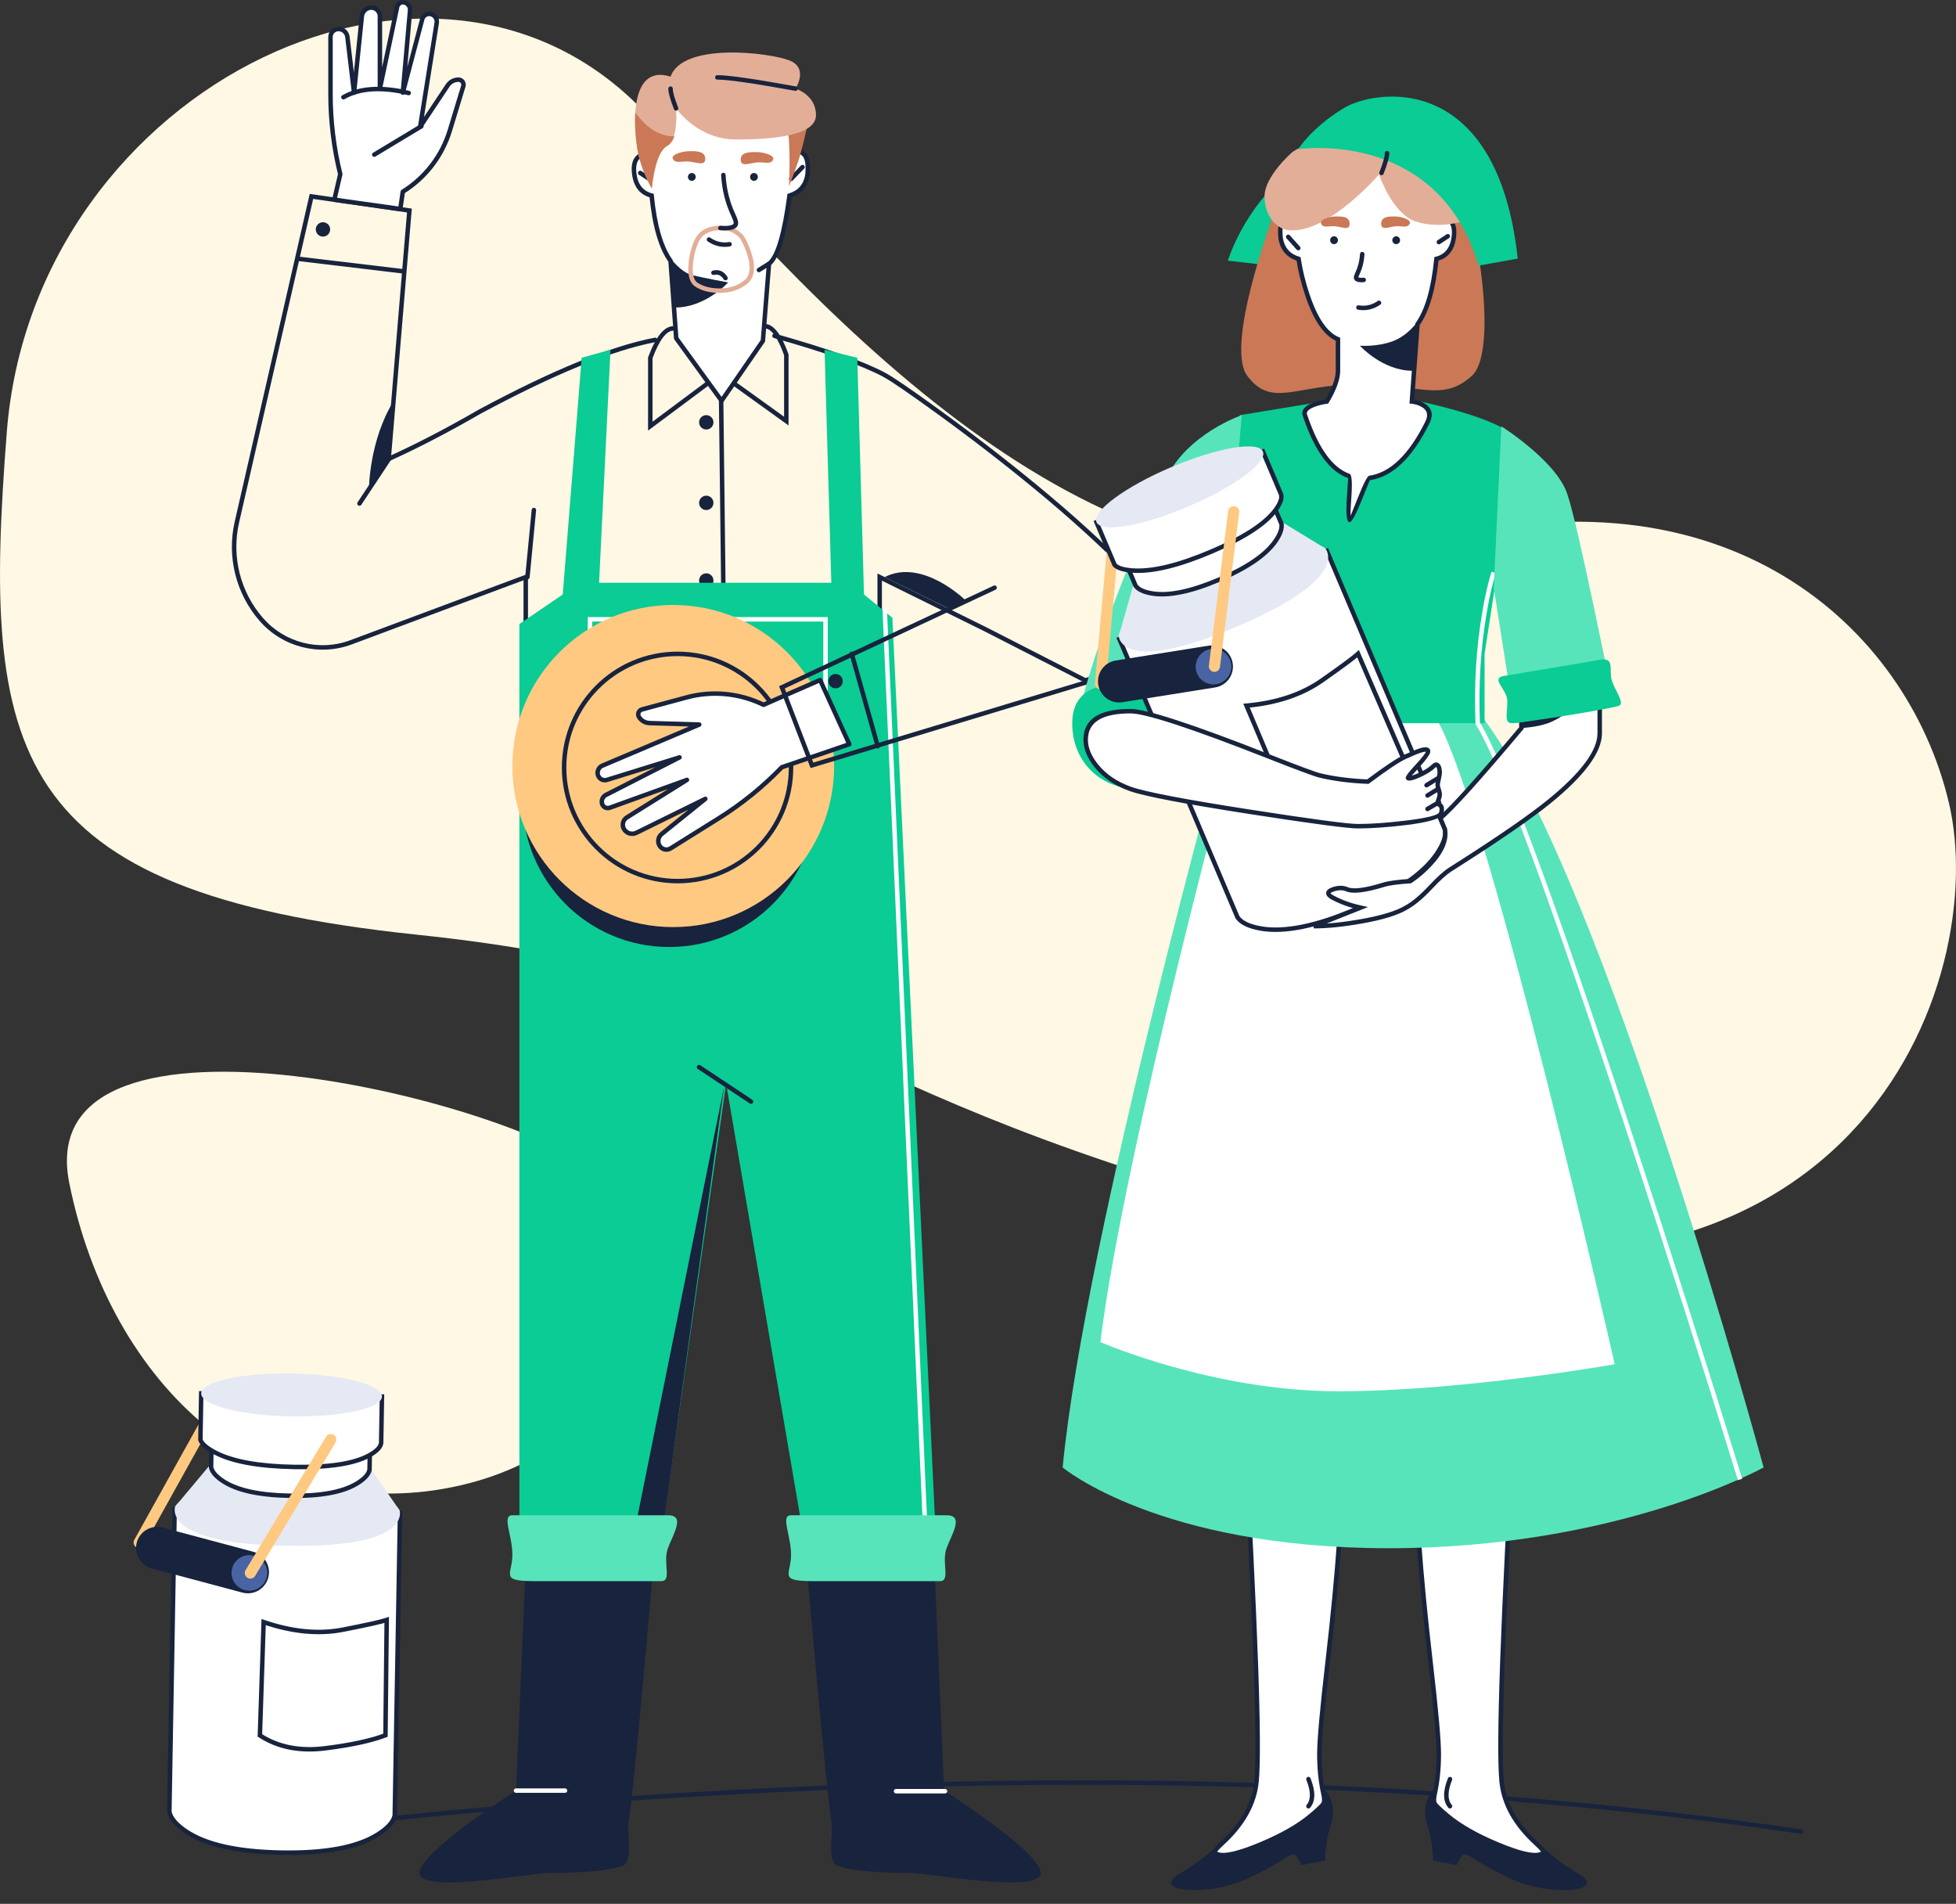 <svg xmlns="http://www.w3.org/2000/svg" xmlns:xlink="http://www.w3.org/1999/xlink" width="438.43" height="426.641" viewBox="0 0 438.43 426.641" fill="none"><rect x="0" y="0" width="438.43" height="426.641" fill="#333333" stroke="none"/><g opacity="1"  transform="translate(0 0.171)  rotate(0)"><path id="Path 112" fill-rule="evenodd" style="fill:#FFF8E4" opacity="1" d="M93.27 209.27C185.01 218.92 176.87 243.56 296.43 274.4C415.98 305.25 446.23 219.44 436.83 179.71C427.44 139.99 386.47 103.24 319.35 121.61C252.22 139.99 193.3 81.11 146.75 27.45C100.2 -26.21 7.61 18.71 1.53 96.6C-4.09 168.46 1.53 199.64 93.27 209.27Z"></path><path id="Path 113" fill-rule="evenodd" style="fill:#FFF8E4" opacity="1" d="M101.48 333.07C143.81 324.4 154.6 283.1 137.02 264.91C119.45 246.72 6.27 219.33 15.54 265.01C24.81 310.7 59.14 341.74 101.48 333.07Z"></path><path  id="Path 30" style="fill:#18233D; opacity:1;" d="M403.641,410.773M403.641,410.773c-73.058,-10.722 -154.157,-13.589 -243.296,-8.6c-44.569,2.494 -81.828,6.06 -111.778,10.698c-0.032,0.005 -0.065,0.006 -0.098,0.005c-0.033,-0.001 -0.065,-0.006 -0.097,-0.014c-0.032,-0.007 -0.063,-0.018 -0.092,-0.032c-0.03,-0.014 -0.058,-0.031 -0.084,-0.05c-0.027,-0.019 -0.051,-0.041 -0.073,-0.065c-0.022,-0.025 -0.042,-0.051 -0.059,-0.079c-0.017,-0.028 -0.031,-0.057 -0.042,-0.088c-0.011,-0.031 -0.019,-0.062 -0.025,-0.095c-0.005,-0.033 -0.007,-0.065 -0.005,-0.098c0.001,-0.033 0.006,-0.065 0.014,-0.097c0.008,-0.032 0.019,-0.063 0.032,-0.092c0.014,-0.03 0.03,-0.058 0.05,-0.085c0.019,-0.026 0.041,-0.05 0.065,-0.073c0.024,-0.022 0.05,-0.042 0.078,-0.059c0.028,-0.017 0.058,-0.031 0.088,-0.042c0.031,-0.011 0.062,-0.02 0.095,-0.025c29.983,-4.643 67.275,-8.212 111.875,-10.708c89.205,-4.992 170.371,-2.122 243.497,8.61c0.033,0.005 0.064,0.012 0.095,0.023c0.031,0.011 0.06,0.025 0.089,0.042c0.028,0.017 0.054,0.036 0.078,0.058c0.025,0.022 0.047,0.046 0.066,0.073c0.02,0.026 0.037,0.054 0.051,0.084c0.014,0.029 0.025,0.06 0.033,0.092c0.008,0.032 0.013,0.064 0.015,0.097c0.001,0.033 -0,0.065 -0.005,0.098c-0.005,0.033 -0.013,0.064 -0.024,0.095c-0.011,0.031 -0.024,0.06 -0.041,0.089c-0.017,0.028 -0.037,0.054 -0.059,0.078c-0.022,0.025 -0.046,0.047 -0.072,0.066c-0.027,0.02 -0.055,0.037 -0.084,0.051c-0.03,0.014 -0.061,0.025 -0.092,0.033c-0.032,0.008 -0.064,0.013 -0.097,0.014c-0.033,0.002 -0.066,0.001 -0.098,-0.004z"></path><g opacity="1"  transform="translate(29.877 307.005)  rotate(0)"><g opacity="1"  transform="translate(0 0)  rotate(0)"><path id="Rectangle" fill-rule="evenodd" style="fill:#FFFFFF" opacity="1" d="M8.086 98.826C8.086 98.826 9.784 107.577 33.19 107.986C56.597 108.394 58.599 99.708 58.599 99.708L59.781 31.948L9.269 31.067L8.086 98.826Z"></path><path  id="Rectangle" style="fill:#18233D; opacity:1;" d="M8.577,98.731M8.577,98.731c0.256,1.322 1.444,2.691 3.562,4.106c4.385,2.931 11.405,4.48 21.06,4.649c9.655,0.169 16.725,-1.135 21.21,-3.911c2.166,-1.341 3.4,-2.667 3.703,-3.979l0.487,0.112l-0.5,-0.009l1.183,-67.76l0.5,0.009l-0.009,0.5l-50.512,-0.882l0.009,-0.5l0.5,0.009l-1.183,67.76l-0.5,-0.009zM7.585,98.87l1.192,-68.312l51.512,0.899l-1.192,68.312l-0.012,0.051c-0.365,1.583 -1.748,3.118 -4.151,4.605c-4.652,2.879 -11.903,4.233 -21.753,4.061c-9.851,-0.172 -17.05,-1.778 -21.598,-4.818c-2.349,-1.569 -3.678,-3.152 -3.988,-4.747z"></path><path id="Path 100" fill-rule="evenodd" style="fill:#FFFFFF" opacity="1" d="M28.378 81.721C28.378 81.721 34.47 85.692 43.065 84.604C51.666 83.529 56.526 81.686 56.526 81.686L56.801 55.844C56.801 55.844 55.015 56.461 46.934 58.041C38.848 59.607 29.219 56.327 29.219 56.327L28.378 81.721Z"></path><path  id="Path 100" style="fill:#18233D; opacity:1;" d="M28.651,81.302M28.651,81.302c3.959,2.58 8.742,3.516 14.351,2.806c5.695,-0.712 10.143,-1.675 13.346,-2.889l0.177,0.468l-0.5,-0.005l0.275,-25.842l0.5,0.005l0.163,0.472l-0.163,-0.472l0.163,0.472c-1.212,0.419 -4.524,1.157 -9.934,2.215c-5.478,1.061 -11.469,0.484 -17.972,-1.731l0.161,-0.473l0.5,0.017l-0.841,25.393l-0.5,-0.017zM27.869,81.986l0.873,-26.349l0.639,0.217c6.335,2.158 12.154,2.723 17.457,1.696c5.365,-1.049 8.631,-1.775 9.799,-2.179l0.671,-0.232l-0.671,0.232l0.671,-0.232l-0.286,26.893l-0.319,0.121c-3.277,1.243 -7.802,2.225 -13.575,2.946c-5.852,0.741 -10.859,-0.246 -15.023,-2.96z"></path><path id="Oval" fill-rule="evenodd" style="fill:#E5E9F3" opacity="1" d="M59.782 31.948C59.839 28.649 48.578 25.772 34.63 25.528C20.682 25.285 9.327 27.767 9.269 31.067C9.211 34.376 13.634 38.874 34.39 39.236C55.147 39.599 59.724 35.258 59.782 31.948Z"></path><path id="Path 42" fill-rule="evenodd" style="fill:#E5E9F3" opacity="1" d="M52.816 21.355L17.501 20.739L9.278 30.567L59.791 31.448L52.816 21.355Z"></path><path id="Rectangle" fill-rule="evenodd" style="fill:#FFFFFF" opacity="1" d="M17.435 21.628C17.435 21.628 18.629 27.729 35.087 28.017C51.544 28.304 52.95 22.247 52.95 22.247L53.079 14.879L17.564 14.259L17.435 21.628Z"></path><path  id="Rectangle" style="fill:#18233D; opacity:1;" d="M17.926,21.532M17.926,21.532c0.172,0.88 0.985,1.802 2.44,2.766c3.06,2.028 7.97,3.101 14.73,3.219c6.759,0.118 11.702,-0.783 14.831,-2.702c1.487,-0.912 2.333,-1.806 2.537,-2.681l-0,0.001l0.487,0.113l-0.5,-0.009l0.129,-7.369l0.5,0.009l-0.009,0.5l-35.515,-0.62l0.009,-0.5l0.5,0.009l-0.129,7.369l-0.5,-0.009zM16.934,21.672l0.138,-7.922l36.514,0.637l-0.138,7.922l-0.012,0.051l-0,0.001c-0.267,1.146 -1.263,2.248 -2.988,3.306c-3.295,2.021 -8.418,2.971 -15.371,2.849c-6.955,-0.121 -12.043,-1.25 -15.265,-3.385c-1.687,-1.118 -2.643,-2.254 -2.869,-3.408z"></path><path id="Oval" fill-rule="evenodd" style="fill:#4964A3" opacity="1" d="M53.074 15.139C53.115 12.799 45.199 10.761 35.391 10.589C25.582 10.418 17.6 12.179 17.559 14.519C17.519 16.848 25.434 18.887 35.243 19.058C45.051 19.229 53.033 17.468 53.074 15.139Z"></path><path id="Rectangle" fill-rule="evenodd" style="fill:#FFC982" opacity="1" d="M0.721 39.587L0.721 39.587C1.329 39.913 2.077 39.699 2.411 39.095L19.388 8.591C19.723 7.988 19.505 7.227 18.901 6.892L18.901 6.892C18.293 6.566 17.545 6.781 17.211 7.384L0.233 37.888C-0.101 38.492 0.117 39.253 0.721 39.587Z"></path><g opacity="1"  transform="translate(15.308 0.267)  rotate(0)"><path id="Rectangle" fill-rule="evenodd" style="fill:#FFFFFF" opacity="1" d="M-0.266 15.218C-0.266 15.218 1.924 20.967 20.701 21.294C39.469 21.622 40.248 15.925 40.248 15.925L40.43 5.516L-0.084 4.809L-0.266 15.218Z"></path><path  id="Rectangle" style="fill:#18233D; opacity:1;" d="M0.202,15.04M0.202,15.04c0.319,0.838 1.387,1.721 3.202,2.648c3.791,1.936 9.56,2.971 17.306,3.107c7.732,0.135 13.253,-0.699 16.563,-2.501c1.546,-0.842 2.372,-1.654 2.479,-2.436l0.495,0.068l-0.5,-0.009l0.182,-10.408l0.5,0.009l-0.009,0.5l-40.514,-0.707l0.009,-0.5l0.5,0.009l-0.182,10.408l-0.5,-0.009zM-0.767,15.306l0.192,-11.005l41.514,0.725l-0.191,10.938l-0.004,0.029c-0.153,1.117 -1.15,2.176 -2.992,3.179c-3.465,1.887 -9.151,2.761 -17.059,2.623c-7.901,-0.138 -13.815,-1.21 -17.744,-3.216c-2.044,-1.044 -3.271,-2.105 -3.682,-3.183z"></path><path id="Oval" fill-rule="evenodd" style="fill:#E5E9F3" opacity="1" d="M40.43 5.516C40.476 2.857 31.445 0.549 20.257 0.354C9.069 0.158 -0.038 2.15 -0.084 4.809C-0.13 7.459 8.901 9.767 20.089 9.962C31.277 10.157 40.384 8.166 40.43 5.516Z"></path></g><path id="Rectangle" fill-rule="evenodd" style="fill:#18233D" opacity="1" d="M4.122 44.291L24.451 49.718C26.981 50.396 29.578 48.897 30.256 46.366L30.256 46.366C30.931 43.845 29.432 41.249 26.911 40.573L6.583 35.147C4.052 34.469 1.456 35.968 0.778 38.498L0.778 38.498C0.102 41.02 1.601 43.616 4.122 44.291Z"></path><path id="Oval" fill-rule="evenodd" style="fill:#4964A3" opacity="1" d="M30.022 45.381C30.061 43.171 28.302 41.36 26.093 41.322C23.883 41.283 22.062 43.032 22.024 45.241C21.985 47.441 23.744 49.252 25.954 49.291C28.163 49.329 29.984 47.581 30.022 45.381Z"></path><path id="Rectangle" fill-rule="evenodd" style="fill:#FFC982" opacity="1" d="M25.595 46.403L25.595 46.403C26.187 46.758 26.955 46.567 27.311 45.975L45.342 16.082C45.697 15.491 45.506 14.723 44.914 14.367L44.914 14.367C44.323 14.012 43.554 14.203 43.199 14.795L25.168 44.688C24.812 45.279 25.004 46.047 25.595 46.403Z"></path></g></g><g opacity="1"  transform="translate(52.48 0)  rotate(0)"><path  id="Shape" style="fill:#18233D; opacity:1;" d="M94.463,76.491M94.463,76.491c-9.644,1.831 -22.71,7.178 -39.197,16.039l-0.237,-0.44l0.25,0.433l-0.25,-0.433l0.25,0.433c-7.305,4.217 -14.116,7.752 -20.434,10.603l-0.775,0.349l4.721,-56.507l0.498,0.042l-0.071,0.495l-21.96,-3.16l0.071,-0.495l0.487,0.112l-16.7,72.95c-1.742,7.584 0.242,15.556 5.359,21.419c4.845,5.541 12.632,7.554 19.528,4.981l39.865,-14.882v12.45h-0.5l0.046,-0.498l79.33,7.29l-0.046,0.498h-0.5v-19.824l24.481,12.086l22.357,11.443l-0.228,0.445l-0.167,-0.471l0.96,-0.34c5.06,-1.774 8.846,-6.035 10.009,-11.267l0.98,-4.41c0.582,-2.545 -0.147,-5.215 -1.953,-7.096c-6.084,-6.261 -13.17,-12.718 -21.257,-19.37c-6.977,-5.745 -14.296,-11.392 -21.959,-16.942c-6.261,-4.535 -10.247,-7.259 -11.958,-8.173c-4.655,-2.495 -12.816,-5.388 -24.481,-8.68c-0.031,-0.009 -0.062,-0.021 -0.091,-0.036c-0.029,-0.015 -0.057,-0.032 -0.083,-0.053c-0.025,-0.02 -0.049,-0.043 -0.07,-0.068c-0.021,-0.025 -0.04,-0.052 -0.056,-0.08c-0.016,-0.029 -0.029,-0.059 -0.04,-0.09c-0.01,-0.031 -0.017,-0.063 -0.021,-0.096c-0.003,-0.033 -0.004,-0.065 -0.001,-0.098c0.002,-0.033 0.008,-0.065 0.017,-0.097c0.009,-0.032 0.021,-0.062 0.036,-0.091c0.015,-0.029 0.032,-0.057 0.052,-0.083c0.021,-0.026 0.043,-0.049 0.068,-0.071c0.025,-0.021 0.052,-0.04 0.081,-0.056c0.029,-0.016 0.059,-0.029 0.09,-0.039c0.031,-0.01 0.062,-0.017 0.095,-0.021c0.033,-0.004 0.065,-0.004 0.098,-0.002c0.033,0.003 0.065,0.008 0.097,0.017c11.735,3.311 19.961,6.231 24.679,8.76c1.752,0.935 5.777,3.683 12.075,8.245c7.679,5.562 15.015,11.222 22.008,16.98c8.115,6.675 15.23,13.159 21.343,19.45c2.038,2.123 2.863,5.138 2.207,8.004l-0.98,4.41c-1.238,5.571 -5.268,10.106 -10.651,11.993l-1.163,0.412l-22.535,-11.535l-23.76,-11.73l0.221,-0.448h0.5v19.568l-80.33,-7.382v-12.186h0.5l0.175,0.468l-39.19,14.63c-7.286,2.72 -15.512,0.596 -20.632,-5.259c-5.328,-6.105 -7.394,-14.404 -5.581,-22.301l16.803,-73.398l22.882,3.293l-4.689,56.13l-0.498,-0.042l-0.206,-0.456c6.288,-2.837 13.07,-6.356 20.346,-10.557l0.007,-0.004l-0.007,0.004l0.007,-0.004l0.007,-0.004c16.577,-8.91 29.738,-14.29 39.483,-16.141c0.032,-0.006 0.065,-0.009 0.098,-0.009c0.033,0 0.065,0.004 0.098,0.01c0.032,0.007 0.063,0.017 0.093,0.029c0.03,0.013 0.059,0.029 0.086,0.047c0.027,0.018 0.052,0.039 0.075,0.063c0.023,0.023 0.043,0.049 0.061,0.076c0.018,0.027 0.033,0.056 0.045,0.087c0.012,0.03 0.021,0.062 0.028,0.094c0.006,0.032 0.009,0.065 0.009,0.098c-0,0.033 -0.004,0.065 -0.011,0.098c-0.007,0.032 -0.016,0.063 -0.029,0.093c-0.013,0.03 -0.028,0.059 -0.047,0.086c-0.018,0.027 -0.039,0.052 -0.063,0.075c-0.023,0.023 -0.049,0.043 -0.076,0.061c-0.027,0.018 -0.056,0.033 -0.087,0.045c-0.03,0.012 -0.062,0.022 -0.094,0.028z"></path><g opacity="1"  transform="translate(89.61 11.6)  rotate(0)"><g opacity="1"  transform="translate(0 0)  rotate(0)"><path id="Path 3" fill-rule="evenodd" style="fill:#FFFFFF" opacity="1" d="M30.28 47.35C33.14 45.12 34.87 32.06 34.87 32.06C34.87 32.06 38.28 31.04 38.89 27.46C39.49 21.5 36.53 22.31 36.53 22.31L36.98 11.3L6 11.3L2.41 22.81C2.41 22.81 -0.4 22.81 0.05 26.99C0.5 31.17 3.97 32.06 3.97 32.06C4.96 42.17 8.21 46.7 8.21 46.7L9.48 64.03L19.65 78.04L28.91 64.61L30.28 47.35Z"></path><path  id="Path 3" style="fill:#18233D; opacity:1;" d="M29.973,46.956M29.973,46.956c1.798,-1.402 3.265,-6.389 4.402,-14.961v0l0.043,-0.321l0.31,-0.093l-0.31,0.093l0.31,-0.093c2.075,-0.621 3.299,-2.022 3.67,-4.205l0.493,0.084l-0.497,-0.05l0.497,0.05l-0.497,-0.05c0.232,-2.305 -0.026,-3.763 -0.774,-4.372c-0.31,-0.253 -0.629,-0.335 -0.957,-0.245l-0.659,0.18l0.478,-11.693l0.5,0.02v0.5h-30.98v-0.5l0.477,0.149l-3.7,11.861h-0.368h0.368h-0.368c-0.35,0 -0.695,0.137 -1.034,0.411c-0.72,0.582 -0.997,1.654 -0.828,3.215c0.275,2.557 1.458,4.103 3.547,4.639l0.339,0.087l0.034,0.349l-0.034,-0.349l0.034,0.349c0.651,6.65 2.034,11.449 4.149,14.397l-0,-0l0.082,0.115l1.28,17.47l-0.499,0.037l0.405,-0.294l10.17,14.01l-0.405,0.294l-0.412,-0.284l9.26,-13.43l0.412,0.284l-0.498,-0.04l1.387,-17.479zM30.587,47.744l-0.307,-0.394l0.498,0.04l-1.381,17.394l-9.737,14.122l-10.669,-14.697l-1.28,-17.472l0.499,-0.036l-0.406,0.291l-0,-0c-2.219,-3.094 -3.663,-8.055 -4.331,-14.883l0.498,-0.049l-0.498,0.049l0.498,-0.049l-0.124,0.484c-2.537,-0.651 -3.968,-2.484 -4.293,-5.501c-0.207,-1.922 0.191,-3.289 1.194,-4.1c0.523,-0.422 1.077,-0.634 1.663,-0.634v0.5v-0.5v0.5l-0.477,-0.149l3.7,-11.861h31.869l-0.471,11.53l-0.5,-0.02l-0.132,-0.482c0.659,-0.18 1.277,-0.035 1.853,0.435c1.026,0.837 1.404,2.586 1.136,5.247l-0.002,0.017l0.002,-0.017l-0.002,0.017l-0.003,0.017c-0.441,2.591 -1.898,4.256 -4.37,4.995l-0.143,-0.479l0.143,0.479l-0.143,-0.479l0.496,0.066v0c-1.172,8.843 -2.765,14.049 -4.778,15.619z"></path><path  id="Path 2" style="fill:#18233D; opacity:1;" d="M27.758,48.304l2.26,-1.39c0.028,-0.017 0.057,-0.032 0.088,-0.043c0.031,-0.011 0.062,-0.02 0.095,-0.025c0.032,-0.005 0.065,-0.007 0.098,-0.006c0.033,0.001 0.065,0.006 0.097,0.013c0.032,0.008 0.063,0.018 0.093,0.032c0.03,0.014 0.058,0.03 0.085,0.049c0.027,0.019 0.051,0.041 0.073,0.065c0.022,0.024 0.042,0.05 0.059,0.078c0.017,0.028 0.032,0.057 0.043,0.088c0.011,0.031 0.02,0.062 0.025,0.095c0.005,0.032 0.007,0.065 0.006,0.098c-0.001,0.033 -0.006,0.065 -0.013,0.097c-0.008,0.032 -0.018,0.063 -0.032,0.093c-0.014,0.03 -0.03,0.058 -0.049,0.085c-0.019,0.027 -0.041,0.051 -0.065,0.073c-0.024,0.022 -0.05,0.042 -0.078,0.059l-2.26,1.39c-0.028,0.017 -0.057,0.032 -0.088,0.043c-0.031,0.011 -0.062,0.02 -0.095,0.025c-0.032,0.005 -0.065,0.007 -0.098,0.006c-0.033,-0.001 -0.065,-0.006 -0.097,-0.013c-0.032,-0.008 -0.063,-0.018 -0.093,-0.032c-0.03,-0.014 -0.058,-0.03 -0.085,-0.049c-0.027,-0.019 -0.051,-0.041 -0.073,-0.065c-0.022,-0.024 -0.042,-0.05 -0.059,-0.078c-0.017,-0.028 -0.032,-0.057 -0.043,-0.088c-0.011,-0.031 -0.02,-0.062 -0.025,-0.095c-0.005,-0.032 -0.007,-0.065 -0.006,-0.098c0.001,-0.033 0.006,-0.065 0.013,-0.097c0.008,-0.032 0.018,-0.063 0.032,-0.093c0.014,-0.03 0.03,-0.058 0.049,-0.085c0.019,-0.027 0.041,-0.051 0.065,-0.073c0.024,-0.022 0.05,-0.042 0.078,-0.059z"></path><path  id="Path 12" style="fill:#18233D; opacity:1;" d="M1.695,26.572l1.99,1.31c0.027,0.018 0.053,0.039 0.076,0.062c0.023,0.023 0.044,0.048 0.063,0.075c0.018,0.027 0.034,0.056 0.047,0.086c0.013,0.03 0.022,0.061 0.029,0.094c0.007,0.032 0.01,0.065 0.01,0.098c0,0.033 -0.003,0.065 -0.009,0.098c-0.006,0.032 -0.015,0.064 -0.028,0.094c-0.012,0.03 -0.028,0.059 -0.046,0.087c-0.018,0.027 -0.039,0.053 -0.062,0.076c-0.023,0.023 -0.048,0.044 -0.075,0.063c-0.027,0.018 -0.056,0.034 -0.086,0.047c-0.03,0.013 -0.061,0.022 -0.094,0.029c-0.032,0.007 -0.065,0.01 -0.097,0.01c-0.033,0 -0.065,-0.003 -0.098,-0.009c-0.032,-0.006 -0.064,-0.015 -0.094,-0.028c-0.03,-0.012 -0.059,-0.028 -0.087,-0.046l-1.99,-1.31c-0.027,-0.018 -0.053,-0.039 -0.076,-0.062c-0.023,-0.023 -0.044,-0.048 -0.063,-0.075c-0.018,-0.027 -0.034,-0.056 -0.047,-0.086c-0.013,-0.03 -0.022,-0.061 -0.029,-0.094c-0.007,-0.032 -0.01,-0.065 -0.01,-0.098c-0,-0.033 0.003,-0.065 0.009,-0.098c0.006,-0.032 0.015,-0.064 0.028,-0.094c0.012,-0.03 0.028,-0.059 0.046,-0.087c0.018,-0.027 0.039,-0.053 0.062,-0.076c0.023,-0.023 0.048,-0.044 0.075,-0.063c0.027,-0.018 0.056,-0.034 0.086,-0.047c0.03,-0.013 0.061,-0.022 0.094,-0.029c0.032,-0.007 0.065,-0.01 0.097,-0.01c0.033,-0 0.065,0.003 0.098,0.009c0.032,0.006 0.064,0.015 0.094,0.028c0.03,0.012 0.059,0.028 0.087,0.046z"></path><path id="Path 14" fill-rule="evenodd" style="fill:#18233D" opacity="1" d="M13.14 49.91C10.51 49.27 8.22 46.11 8.22 46.11L9.26 57.14C16.09 57.14 21.12 51.52 21.12 51.52C21.12 51.52 15.77 50.55 13.14 49.91Z"></path><path id="Combined Shape" fill-rule="evenodd" style="fill:#E3AE98" opacity="1" d="M19.62,38.8c1.99,0 3.642,0.743 4.955,2.229l0.03,0.034l0.024,0.039h0c0.754,1.257 1.354,2.632 1.799,4.126c0.93,3.122 0.56,5.34 -1.109,6.655c-1.734,1.361 -3.842,2.02 -6.325,1.977c-2.124,-0.037 -3.879,-0.51 -5.267,-1.421c-1.179,-0.77 -1.68,-2.383 -1.504,-4.839c0.138,-1.926 0.578,-3.742 1.319,-5.448c0.966,-2.234 2.992,-3.352 6.079,-3.352zM19.62,39.8c-2.649,0 -4.369,0.916 -5.161,2.748c-0.696,1.602 -1.109,3.309 -1.239,5.122c-0.148,2.065 0.203,3.375 1.054,3.931c1.228,0.806 2.807,1.225 4.738,1.259c2.246,0.039 4.143,-0.549 5.69,-1.763c1.313,-1.034 1.569,-2.895 0.768,-5.583c-0.416,-1.397 -0.974,-2.683 -1.674,-3.857c-1.109,-1.238 -2.501,-1.857 -4.175,-1.857z"></path><path  id="Path 6" style="fill:#18233D; opacity:1;" d="M17.114,41.498M17.114,41.498c1.321,0.909 2.735,1.233 4.24,0.969c0.032,-0.006 0.065,-0.008 0.098,-0.007c0.033,0.001 0.065,0.005 0.097,0.012c0.032,0.007 0.063,0.017 0.093,0.031c0.03,0.013 0.059,0.029 0.085,0.048c0.027,0.019 0.052,0.04 0.074,0.064c0.023,0.024 0.043,0.05 0.06,0.077c0.018,0.028 0.032,0.057 0.044,0.087c0.012,0.031 0.021,0.062 0.026,0.095c0.006,0.032 0.008,0.065 0.007,0.098c-0.001,0.033 -0.005,0.065 -0.012,0.097c-0.007,0.032 -0.017,0.063 -0.031,0.093c-0.013,0.03 -0.029,0.059 -0.048,0.085c-0.019,0.027 -0.04,0.052 -0.064,0.074c-0.024,0.023 -0.049,0.043 -0.077,0.06c-0.028,0.018 -0.057,0.032 -0.087,0.044c-0.031,0.012 -0.062,0.021 -0.094,0.026c-1.774,0.31 -3.434,-0.067 -4.98,-1.131c-0.027,-0.019 -0.052,-0.04 -0.075,-0.063c-0.023,-0.024 -0.043,-0.049 -0.061,-0.077c-0.018,-0.028 -0.033,-0.057 -0.045,-0.087c-0.012,-0.031 -0.021,-0.062 -0.027,-0.094c-0.006,-0.032 -0.009,-0.065 -0.008,-0.098c0,-0.033 0.004,-0.065 0.011,-0.097c0.007,-0.032 0.017,-0.063 0.03,-0.093c0.013,-0.03 0.029,-0.059 0.047,-0.086c0.019,-0.027 0.04,-0.052 0.063,-0.075c0.024,-0.023 0.049,-0.043 0.077,-0.061c0.028,-0.018 0.057,-0.033 0.087,-0.045c0.031,-0.012 0.062,-0.021 0.094,-0.027c0.032,-0.006 0.065,-0.009 0.098,-0.008c0.033,0 0.065,0.004 0.097,0.011c0.032,0.007 0.063,0.017 0.093,0.03c0.03,0.013 0.059,0.029 0.086,0.047z"></path><path  id="Path 11" style="fill:#18233D; opacity:1;" d="M34.9,27.953l2.53,-2.63c0.023,-0.024 0.048,-0.045 0.075,-0.064c0.027,-0.019 0.055,-0.035 0.086,-0.048c0.03,-0.013 0.061,-0.023 0.093,-0.03c0.032,-0.007 0.065,-0.011 0.097,-0.011c0.033,-0.001 0.065,0.002 0.098,0.008c0.032,0.006 0.064,0.015 0.094,0.027c0.031,0.012 0.06,0.027 0.087,0.044c0.028,0.018 0.053,0.038 0.077,0.061c0.024,0.023 0.045,0.048 0.064,0.075c0.019,0.027 0.035,0.055 0.048,0.086c0.013,0.03 0.023,0.061 0.03,0.093c0.007,0.032 0.011,0.065 0.011,0.097c0.001,0.033 -0.002,0.065 -0.008,0.098c-0.006,0.032 -0.015,0.064 -0.027,0.094c-0.012,0.031 -0.027,0.06 -0.044,0.087c-0.018,0.028 -0.038,0.053 -0.061,0.077l-2.53,2.63c-0.023,0.024 -0.048,0.045 -0.075,0.064c-0.027,0.019 -0.055,0.035 -0.086,0.048c-0.03,0.013 -0.061,0.023 -0.093,0.03c-0.032,0.007 -0.065,0.011 -0.097,0.011c-0.033,0.001 -0.065,-0.002 -0.098,-0.008c-0.032,-0.006 -0.064,-0.015 -0.094,-0.027c-0.031,-0.012 -0.06,-0.027 -0.087,-0.044c-0.028,-0.018 -0.053,-0.038 -0.077,-0.061c-0.024,-0.023 -0.045,-0.048 -0.064,-0.074c-0.019,-0.027 -0.035,-0.055 -0.048,-0.086c-0.013,-0.03 -0.023,-0.061 -0.03,-0.093c-0.007,-0.032 -0.011,-0.065 -0.011,-0.097c-0.001,-0.033 0.002,-0.065 0.008,-0.098c0.006,-0.032 0.015,-0.064 0.027,-0.094c0.012,-0.031 0.027,-0.06 0.044,-0.087c0.018,-0.028 0.038,-0.053 0.061,-0.077z"></path><path id="Path 10" fill-rule="evenodd" style="fill:#CA7856" opacity="1" d="M36.86 24.27C37.76 21.57 38.88 16.38 38.88 16.38C38.88 16.38 33.46 13.16 34.34 16.64C35.22 20.12 34.77 29.97 34.77 29.97C34.77 29.97 35.96 26.97 36.86 24.27Z"></path><path  id="Path 7" style="fill:#18233D; opacity:1;" d="M19.424,38.833M19.424,38.833c0.547,0.059 1.095,0.059 1.642,0c0.869,-0.094 1.304,-0.309 1.304,-0.643c0,-0.263 -0.195,-0.813 -0.586,-1.649c-1.307,-2.796 -2.051,-5.817 -2.233,-9.063c-0.002,-0.033 -0.001,-0.065 0.004,-0.098c0.005,-0.033 0.012,-0.064 0.023,-0.095c0.011,-0.031 0.025,-0.061 0.041,-0.089c0.017,-0.028 0.036,-0.055 0.058,-0.079c0.022,-0.024 0.046,-0.047 0.072,-0.066c0.026,-0.02 0.054,-0.037 0.084,-0.051c0.03,-0.014 0.06,-0.025 0.092,-0.034c0.032,-0.008 0.064,-0.013 0.097,-0.015c0.033,-0.002 0.065,-0.001 0.098,0.004c0.033,0.005 0.064,0.012 0.095,0.023c0.031,0.011 0.061,0.025 0.089,0.041c0.028,0.017 0.055,0.036 0.079,0.058c0.024,0.022 0.047,0.046 0.066,0.072c0.02,0.026 0.037,0.054 0.051,0.084c0.014,0.03 0.025,0.06 0.034,0.092c0.008,0.032 0.013,0.064 0.015,0.097c0.175,3.118 0.889,6.016 2.141,8.696c0.453,0.97 0.68,1.661 0.68,2.072c0,0.932 -0.732,1.478 -2.196,1.637c-0.619,0.067 -1.239,0.067 -1.858,0c-0.033,-0.004 -0.065,-0.01 -0.096,-0.02c-0.031,-0.01 -0.061,-0.023 -0.09,-0.038c-0.029,-0.016 -0.056,-0.034 -0.081,-0.055c-0.025,-0.021 -0.048,-0.044 -0.069,-0.07c-0.021,-0.026 -0.038,-0.053 -0.054,-0.082c-0.015,-0.029 -0.027,-0.059 -0.037,-0.091c-0.009,-0.032 -0.015,-0.064 -0.018,-0.096c-0.003,-0.033 -0.003,-0.065 0.001,-0.098c0.004,-0.033 0.01,-0.065 0.02,-0.096c0.01,-0.031 0.023,-0.061 0.038,-0.09c0.016,-0.029 0.034,-0.056 0.055,-0.081c0.021,-0.025 0.044,-0.048 0.07,-0.069c0.026,-0.021 0.053,-0.038 0.082,-0.054c0.029,-0.015 0.059,-0.027 0.091,-0.037c0.031,-0.009 0.064,-0.015 0.096,-0.018c0.033,-0.003 0.065,-0.003 0.098,0.001z"></path><path id="Path 8" fill-rule="evenodd" style="fill:#E3AE98" opacity="1" d="M22.87 19.49C31.49 19.49 40.81 18.59 40.81 14.02C40.81 9.45 36.22 8.09 36.22 8.09C36.22 8.09 39.28 3.46 34.78 1.74C30.28 0.01 10.98 -2.35 8.22 5.4C-2.01 2.18 0.19 19.59 1.11 23.25C2.03 26.92 4.01 30.46 4.01 30.46C4.01 30.46 4.81 22.38 7.44 20.93C10.08 19.48 9.45 12.52 9.45 12.52C9.45 12.52 14.24 19.49 22.87 19.49Z"></path><path  id="Path 16" style="fill:#18233D; opacity:1;" d="M8.71,8.09M8.71,8.09c0,0.776 0.402,2.192 1.206,4.248h-0c0.012,0.031 0.021,0.062 0.027,0.094c0.006,0.032 0.008,0.065 0.008,0.098c-0.001,0.033 -0.004,0.065 -0.012,0.097c-0.007,0.032 -0.017,0.063 -0.03,0.093c-0.013,0.03 -0.029,0.059 -0.048,0.086c-0.019,0.027 -0.04,0.052 -0.064,0.074c-0.024,0.023 -0.049,0.043 -0.077,0.061c-0.028,0.018 -0.057,0.033 -0.087,0.044c-0.031,0.012 -0.062,0.021 -0.094,0.027c-0.032,0.006 -0.065,0.008 -0.098,0.008c-0.033,-0.001 -0.065,-0.004 -0.097,-0.011c-0.032,-0.007 -0.063,-0.017 -0.093,-0.03c-0.03,-0.013 -0.059,-0.029 -0.086,-0.048c-0.027,-0.019 -0.052,-0.04 -0.075,-0.064c-0.023,-0.024 -0.043,-0.049 -0.061,-0.077c-0.018,-0.028 -0.033,-0.057 -0.044,-0.087l-0,-0c-0.85,-2.173 -1.274,-3.71 -1.274,-4.612c0,-0.033 0.003,-0.065 0.01,-0.098c0.006,-0.032 0.016,-0.063 0.028,-0.094c0.013,-0.03 0.028,-0.059 0.046,-0.086c0.018,-0.027 0.039,-0.053 0.062,-0.076c0.023,-0.023 0.048,-0.044 0.076,-0.062c0.027,-0.018 0.056,-0.034 0.086,-0.046c0.03,-0.013 0.062,-0.022 0.094,-0.028c0.032,-0.006 0.065,-0.01 0.098,-0.01c0.033,0 0.065,0.003 0.098,0.01c0.032,0.006 0.063,0.016 0.094,0.028c0.03,0.013 0.059,0.028 0.086,0.046c0.027,0.018 0.053,0.039 0.076,0.062c0.023,0.023 0.044,0.048 0.062,0.076c0.018,0.027 0.034,0.056 0.046,0.086c0.013,0.03 0.022,0.062 0.028,0.094c0.006,0.032 0.01,0.065 0.01,0.098z"></path><path id="Path" fill-rule="evenodd" style="fill:#CA7856" opacity="1" d="M0.31 13.44C0.05 17.43 0.7 21.66 1.1 23.26C1.71 25.71 2.68 28.11 4 30.47C4.54 25.08 5.68 21.91 7.44 20.94C8.17 20.54 8.71 19.81 9.07 18.77C5.83 18.81 2.91 17.03 0.31 13.44Z"></path><path  id="Path 9" style="fill:#18233D; opacity:1;" d="M18.7,5.07M18.7,5.07c2.483,0 8.353,0.843 17.61,2.528c0.032,0.006 0.064,0.015 0.094,0.027c0.031,0.012 0.06,0.027 0.087,0.045c0.028,0.018 0.053,0.038 0.077,0.061c0.024,0.023 0.045,0.048 0.063,0.075c0.019,0.027 0.035,0.056 0.048,0.086c0.013,0.03 0.023,0.061 0.03,0.093c0.007,0.032 0.011,0.065 0.011,0.097c0.001,0.033 -0.002,0.065 -0.008,0.098c-0.006,0.032 -0.015,0.064 -0.027,0.094c-0.012,0.031 -0.027,0.06 -0.045,0.087c-0.018,0.028 -0.038,0.053 -0.061,0.077c-0.023,0.024 -0.048,0.045 -0.075,0.063c-0.027,0.019 -0.056,0.035 -0.086,0.048c-0.03,0.013 -0.061,0.023 -0.093,0.03c-0.032,0.007 -0.065,0.011 -0.097,0.011c-0.033,0.001 -0.065,-0.002 -0.098,-0.008c-9.197,-1.675 -15.007,-2.512 -17.43,-2.512c-0.033,0 -0.065,-0.003 -0.098,-0.01c-0.032,-0.006 -0.063,-0.016 -0.094,-0.028c-0.03,-0.013 -0.059,-0.028 -0.086,-0.046c-0.027,-0.018 -0.053,-0.039 -0.076,-0.062c-0.023,-0.023 -0.044,-0.048 -0.062,-0.076c-0.018,-0.027 -0.034,-0.056 -0.046,-0.086c-0.013,-0.03 -0.022,-0.062 -0.029,-0.094c-0.006,-0.032 -0.01,-0.065 -0.01,-0.098c0,-0.033 0.003,-0.065 0.01,-0.098c0.006,-0.032 0.016,-0.063 0.029,-0.094c0.013,-0.03 0.028,-0.059 0.046,-0.086c0.018,-0.027 0.039,-0.053 0.062,-0.076c0.023,-0.023 0.049,-0.044 0.076,-0.062c0.027,-0.018 0.056,-0.034 0.086,-0.046c0.03,-0.013 0.061,-0.022 0.094,-0.028c0.032,-0.006 0.065,-0.01 0.098,-0.01z"></path><path  id="Path 13" style="fill:#18233D; opacity:1;" d="M17.713,48.864M17.713,48.864c1.375,-0.33 2.456,0.145 3.243,1.424c0.017,0.028 0.032,0.057 0.043,0.088c0.011,0.031 0.02,0.062 0.025,0.095c0.005,0.032 0.007,0.065 0.006,0.098c-0.001,0.033 -0.006,0.065 -0.013,0.097c-0.008,0.032 -0.018,0.063 -0.032,0.093c-0.014,0.03 -0.03,0.058 -0.05,0.085c-0.019,0.027 -0.041,0.051 -0.065,0.073c-0.024,0.022 -0.05,0.042 -0.078,0.059c-0.028,0.017 -0.057,0.032 -0.088,0.043c-0.031,0.011 -0.062,0.02 -0.095,0.025c-0.032,0.005 -0.065,0.007 -0.098,0.006c-0.033,-0.001 -0.065,-0.006 -0.097,-0.013c-0.032,-0.008 -0.063,-0.018 -0.093,-0.032c-0.03,-0.014 -0.058,-0.03 -0.085,-0.049c-0.027,-0.019 -0.051,-0.041 -0.073,-0.065c-0.022,-0.024 -0.042,-0.05 -0.059,-0.078c-0.533,-0.867 -1.253,-1.193 -2.158,-0.976c-0.032,0.008 -0.064,0.012 -0.097,0.013c-0.033,0.001 -0.065,-0.001 -0.098,-0.006c-0.032,-0.005 -0.064,-0.013 -0.095,-0.025c-0.031,-0.011 -0.06,-0.026 -0.088,-0.043c-0.028,-0.017 -0.054,-0.037 -0.078,-0.059c-0.024,-0.022 -0.046,-0.047 -0.065,-0.073c-0.019,-0.027 -0.036,-0.055 -0.05,-0.085c-0.014,-0.03 -0.024,-0.061 -0.032,-0.093c-0.008,-0.032 -0.012,-0.064 -0.013,-0.097c-0.001,-0.033 0.001,-0.065 0.006,-0.098c0.005,-0.032 0.013,-0.064 0.025,-0.095c0.011,-0.031 0.026,-0.06 0.043,-0.088c0.017,-0.028 0.037,-0.054 0.059,-0.078c0.022,-0.024 0.047,-0.046 0.073,-0.065c0.027,-0.019 0.055,-0.036 0.085,-0.05c0.03,-0.014 0.061,-0.024 0.093,-0.032z"></path><path id="Path 15" fill-rule="evenodd" style="fill:#CA7856" opacity="1" d="M12.36 22.11C11.01 22.11 8.22 22.81 8.73 23.82C9.24 24.83 10.19 24.41 11.96 24.41C13.72 24.41 15.99 25.67 15.99 23.82C15.99 21.97 13.71 22.11 12.36 22.11Z"></path><path id="Path 15" fill-rule="evenodd" style="fill:#CA7856" opacity="1" d="M27.97 24.61C29.74 24.61 30.69 25.03 31.2 24.02C31.71 23.01 28.92 22.31 27.57 22.31C26.22 22.31 23.94 22.17 23.94 24.02C23.94 25.87 26.21 24.61 27.97 24.61Z"></path><path id="Oval" fill-rule="evenodd" style="fill:#18233D" opacity="1" d="M13.85 27.88C13.85 27.39 13.46 27 12.98 27C12.5 27 12.11 27.39 12.11 27.88C12.11 28.37 12.5 28.76 12.98 28.76C13.46 28.76 13.85 28.37 13.85 27.88Z"></path><path id="Oval" fill-rule="evenodd" style="fill:#18233D" opacity="1" d="M27.78 27.88C27.78 27.39 27.39 27 26.91 27C26.43 27 26.04 27.39 26.04 27.88C26.04 28.37 26.43 28.76 26.91 28.76C27.39 28.76 27.78 28.37 27.78 27.88Z"></path></g></g><path  id="Path 17" style="fill:#18233D; opacity:1;" d="M118.91,72.42M118.91,72.42c1.948,0 3.725,2.251 5.331,6.752l0.029,0.082v15.912l-12.382,-8.899c-0.027,-0.019 -0.051,-0.041 -0.074,-0.065c-0.022,-0.024 -0.042,-0.05 -0.059,-0.078c-0.017,-0.028 -0.032,-0.057 -0.044,-0.088c-0.011,-0.031 -0.02,-0.062 -0.025,-0.095c-0.005,-0.032 -0.007,-0.065 -0.006,-0.098c0.001,-0.033 0.006,-0.065 0.013,-0.097c0.007,-0.032 0.018,-0.063 0.032,-0.093c0.013,-0.03 0.03,-0.058 0.049,-0.085c0.019,-0.027 0.04,-0.051 0.064,-0.074c0.024,-0.022 0.05,-0.042 0.078,-0.06c0.028,-0.017 0.057,-0.032 0.088,-0.043c0.031,-0.012 0.062,-0.02 0.095,-0.025c0.033,-0.005 0.065,-0.007 0.098,-0.006c0.033,0.001 0.065,0.005 0.097,0.013c0.032,0.007 0.063,0.018 0.093,0.032c0.03,0.014 0.058,0.03 0.084,0.049l11.591,8.33l-0.292,0.406h-0.5v-14.85h0.5l-0.471,0.168c-1.448,-4.059 -2.911,-6.088 -4.389,-6.088c-0.033,0 -0.066,-0.003 -0.098,-0.01c-0.032,-0.006 -0.063,-0.016 -0.094,-0.029c-0.03,-0.013 -0.059,-0.028 -0.086,-0.046c-0.027,-0.018 -0.053,-0.039 -0.076,-0.062c-0.023,-0.023 -0.044,-0.048 -0.062,-0.076c-0.018,-0.027 -0.033,-0.056 -0.046,-0.086c-0.013,-0.03 -0.022,-0.062 -0.029,-0.094c-0.006,-0.032 -0.009,-0.065 -0.009,-0.098c0,-0.033 0.003,-0.065 0.009,-0.098c0.007,-0.032 0.016,-0.063 0.029,-0.094c0.013,-0.03 0.028,-0.059 0.046,-0.086c0.018,-0.027 0.039,-0.053 0.062,-0.076c0.023,-0.023 0.049,-0.044 0.076,-0.062c0.027,-0.018 0.056,-0.034 0.086,-0.046c0.031,-0.013 0.062,-0.022 0.094,-0.028c0.032,-0.006 0.065,-0.01 0.098,-0.01z"></path><path  id="Path 17" style="fill:#18233D; opacity:1;" d="M98.48,73.92M98.48,73.92c-1.601,0 -3.178,2.095 -4.731,6.284l-0.469,-0.174h0.5v15.3h-0.5l-0.299,-0.401l12.88,-9.6c0.026,-0.02 0.054,-0.036 0.084,-0.051c0.029,-0.014 0.06,-0.025 0.092,-0.033c0.032,-0.008 0.064,-0.013 0.097,-0.015c0.033,-0.002 0.065,-0 0.098,0.005c0.033,0.005 0.064,0.013 0.095,0.024c0.031,0.011 0.061,0.025 0.089,0.042c0.028,0.017 0.054,0.036 0.079,0.058c0.024,0.022 0.046,0.046 0.066,0.072c0.019,0.026 0.036,0.054 0.05,0.084c0.014,0.03 0.025,0.06 0.034,0.092c0.008,0.032 0.013,0.064 0.014,0.097c0.002,0.033 0.001,0.065 -0.004,0.098c-0.005,0.032 -0.013,0.064 -0.024,0.095c-0.011,0.031 -0.025,0.06 -0.042,0.089c-0.017,0.028 -0.036,0.054 -0.058,0.079c-0.022,0.024 -0.046,0.046 -0.072,0.066l-13.679,10.195v-16.386l0.031,-0.084c1.714,-4.624 3.604,-6.936 5.669,-6.936c0.033,0 0.065,0.003 0.098,0.01c0.032,0.006 0.063,0.016 0.094,0.028c0.03,0.013 0.059,0.028 0.086,0.046c0.027,0.018 0.052,0.039 0.076,0.062c0.023,0.023 0.044,0.048 0.062,0.076c0.018,0.027 0.034,0.056 0.046,0.086c0.013,0.03 0.022,0.062 0.029,0.094c0.006,0.032 0.01,0.065 0.01,0.098c0,0.033 -0.003,0.065 -0.01,0.098c-0.006,0.032 -0.016,0.063 -0.029,0.094c-0.013,0.03 -0.028,0.059 -0.046,0.086c-0.018,0.027 -0.039,0.052 -0.062,0.076c-0.023,0.023 -0.048,0.044 -0.076,0.062c-0.027,0.018 -0.056,0.034 -0.086,0.046c-0.03,0.013 -0.062,0.022 -0.094,0.029c-0.032,0.006 -0.065,0.01 -0.098,0.01z"></path><path id="Oval" fill-rule="evenodd" style="fill:#18233D" opacity="1" d="M21.52 51.24C21.52 50.35 20.8 49.63 19.91 49.63C19.02 49.63 18.3 50.35 18.3 51.24C18.3 52.13 19.02 52.85 19.91 52.85C20.8 52.85 21.52 52.13 21.52 51.24Z"></path><path  id="Path 32" style="fill:#18233D; opacity:1;" d="M14.319,57.313l23.75,2.83c0.033,0.004 0.065,0.011 0.096,0.021c0.031,0.01 0.061,0.023 0.09,0.039c0.029,0.016 0.055,0.035 0.08,0.056c0.025,0.021 0.048,0.045 0.068,0.071c0.02,0.026 0.038,0.053 0.053,0.083c0.015,0.029 0.027,0.06 0.036,0.091c0.009,0.032 0.015,0.064 0.017,0.097c0.003,0.033 0.002,0.065 -0.002,0.098c-0.004,0.033 -0.011,0.065 -0.021,0.096c-0.01,0.031 -0.023,0.061 -0.039,0.09c-0.016,0.029 -0.035,0.055 -0.056,0.08c-0.021,0.025 -0.045,0.048 -0.071,0.068c-0.026,0.02 -0.053,0.038 -0.083,0.053c-0.029,0.015 -0.06,0.027 -0.091,0.036c-0.032,0.009 -0.064,0.015 -0.097,0.017c-0.033,0.003 -0.065,0.002 -0.098,-0.002l-23.75,-2.83c-0.033,-0.004 -0.065,-0.011 -0.096,-0.021c-0.031,-0.01 -0.061,-0.023 -0.09,-0.039c-0.029,-0.016 -0.055,-0.035 -0.08,-0.056c-0.025,-0.021 -0.048,-0.045 -0.068,-0.071c-0.02,-0.026 -0.038,-0.053 -0.053,-0.083c-0.015,-0.029 -0.027,-0.06 -0.036,-0.091c-0.009,-0.032 -0.015,-0.064 -0.017,-0.097c-0.003,-0.033 -0.002,-0.065 0.002,-0.098c0.004,-0.033 0.011,-0.065 0.021,-0.096c0.01,-0.031 0.023,-0.061 0.039,-0.09c0.016,-0.029 0.035,-0.055 0.056,-0.08c0.021,-0.025 0.045,-0.048 0.071,-0.068c0.026,-0.02 0.053,-0.038 0.083,-0.053c0.029,-0.015 0.06,-0.027 0.091,-0.036c0.032,-0.009 0.064,-0.015 0.097,-0.017c0.033,-0.003 0.065,-0.002 0.098,0.002z"></path><path  id="Path 31" style="fill:#18233D; opacity:1;" d="M67.687,114.178l-1.45,15.02c-0.003,0.033 -0.009,0.065 -0.019,0.096c-0.009,0.031 -0.022,0.062 -0.037,0.091c-0.015,0.029 -0.034,0.056 -0.054,0.081c-0.021,0.026 -0.044,0.049 -0.069,0.07c-0.025,0.021 -0.052,0.039 -0.081,0.054c-0.029,0.016 -0.059,0.029 -0.09,0.038c-0.031,0.01 -0.063,0.016 -0.096,0.019c-0.033,0.003 -0.065,0.004 -0.098,0.001c-0.033,-0.003 -0.065,-0.01 -0.096,-0.019c-0.031,-0.009 -0.062,-0.022 -0.091,-0.038c-0.029,-0.015 -0.056,-0.033 -0.082,-0.054c-0.025,-0.021 -0.049,-0.044 -0.069,-0.069c-0.021,-0.025 -0.039,-0.052 -0.055,-0.081c-0.016,-0.029 -0.028,-0.06 -0.038,-0.091c-0.01,-0.031 -0.016,-0.063 -0.019,-0.096c-0.003,-0.033 -0.003,-0.065 -0,-0.098l1.45,-15.02c0.003,-0.033 0.009,-0.065 0.019,-0.096c0.009,-0.031 0.022,-0.062 0.037,-0.091c0.015,-0.029 0.034,-0.056 0.054,-0.081c0.021,-0.026 0.044,-0.049 0.069,-0.07c0.025,-0.021 0.052,-0.039 0.081,-0.055c0.029,-0.015 0.059,-0.028 0.09,-0.037c0.031,-0.01 0.063,-0.017 0.096,-0.02c0.033,-0.003 0.065,-0.003 0.098,0c0.033,0.003 0.065,0.01 0.096,0.019c0.031,0.009 0.062,0.022 0.091,0.038c0.029,0.015 0.056,0.033 0.082,0.054c0.025,0.021 0.049,0.044 0.069,0.069c0.021,0.025 0.039,0.052 0.055,0.081c0.016,0.029 0.028,0.06 0.038,0.091c0.01,0.031 0.016,0.063 0.019,0.096c0.003,0.033 0.003,0.065 0,0.098z"></path><path  id="Path 19" style="fill:#18233D; opacity:1;" d="M109.177,133.246l-0.517,-43.6c-0.001,-0.033 0.002,-0.065 0.008,-0.098c0.006,-0.032 0.015,-0.064 0.027,-0.094c0.013,-0.031 0.028,-0.06 0.046,-0.087c0.018,-0.028 0.038,-0.053 0.061,-0.076c0.023,-0.024 0.048,-0.045 0.075,-0.063c0.027,-0.019 0.056,-0.034 0.086,-0.047c0.03,-0.013 0.061,-0.023 0.093,-0.03c0.032,-0.007 0.065,-0.01 0.098,-0.011c0.033,-0 0.065,0.002 0.097,0.008c0.033,0.006 0.064,0.015 0.095,0.027c0.03,0.012 0.059,0.027 0.086,0.045c0.028,0.018 0.054,0.038 0.077,0.061c0.023,0.023 0.044,0.048 0.063,0.075c0.019,0.027 0.034,0.056 0.047,0.086c0.013,0.03 0.023,0.061 0.03,0.093c0.007,0.032 0.01,0.065 0.011,0.097l0.517,43.6c0,0.033 -0.003,0.065 -0.009,0.098c-0.006,0.032 -0.015,0.063 -0.027,0.094c-0.012,0.031 -0.027,0.06 -0.045,0.087c-0.018,0.027 -0.039,0.053 -0.062,0.076c-0.023,0.024 -0.048,0.045 -0.075,0.063c-0.027,0.019 -0.055,0.035 -0.086,0.048c-0.03,0.013 -0.061,0.022 -0.093,0.029c-0.032,0.007 -0.064,0.01 -0.097,0.011c-0.033,0.001 -0.066,-0.002 -0.098,-0.008c-0.032,-0.007 -0.063,-0.016 -0.094,-0.028c-0.031,-0.012 -0.06,-0.027 -0.087,-0.045c-0.027,-0.018 -0.053,-0.038 -0.077,-0.061c-0.023,-0.023 -0.044,-0.048 -0.063,-0.075c-0.019,-0.027 -0.034,-0.056 -0.047,-0.086c-0.013,-0.03 -0.023,-0.061 -0.03,-0.094c-0.007,-0.032 -0.01,-0.064 -0.01,-0.097z"></path><path id="Oval" fill-rule="evenodd" style="fill:#18233D" opacity="1" d="M107.44 94.47C107.44 93.58 106.72 92.86 105.83 92.86C104.94 92.86 104.22 93.58 104.22 94.47C104.22 95.36 104.94 96.08 105.83 96.08C106.72 96.08 107.44 95.36 107.44 94.47Z"></path><path id="Oval" fill-rule="evenodd" style="fill:#18233D" opacity="1" d="M107.44 112.52C107.44 111.63 106.72 110.91 105.83 110.91C104.94 110.91 104.22 111.63 104.22 112.52C104.22 113.41 104.94 114.13 105.83 114.13C106.72 114.13 107.44 113.41 107.44 112.52Z"></path><path id="Oval" fill-rule="evenodd" style="fill:#18233D" opacity="1" d="M107.44 129.92C107.44 129.03 106.72 128.31 105.83 128.31C104.94 128.31 104.22 129.03 104.22 129.92C104.22 130.81 104.94 131.53 105.83 131.53C106.72 131.53 107.44 130.81 107.44 129.92Z"></path><path id="Path 18" fill-rule="evenodd" style="fill:#0ACC94" opacity="1" d="M132.34 78.19L133.86 130.42L81.8 130.42L84.36 78.19L77.9 80.01L73.66 133.05L63.94 139.67L63.94 352.77L94.53 352.77L110.28 242.68L129.11 352.77L157.68 352.77L147.54 138.26L141.18 133.05L139.68 80.01L132.34 78.19Z"></path><path  id="Path 34" style="fill:#18233D; opacity:1;" d="M104.486,238.543l11.65,7.73c0.027,0.019 0.053,0.039 0.076,0.062c0.023,0.023 0.044,0.049 0.063,0.076c0.018,0.027 0.033,0.056 0.046,0.086c0.013,0.031 0.022,0.062 0.029,0.094c0.007,0.032 0.01,0.064 0.01,0.097c0,0.033 -0.003,0.066 -0.009,0.098c-0.007,0.032 -0.016,0.063 -0.028,0.094c-0.013,0.03 -0.028,0.059 -0.046,0.086c-0.019,0.027 -0.039,0.053 -0.062,0.076c-0.023,0.023 -0.049,0.044 -0.076,0.063c-0.027,0.018 -0.056,0.033 -0.086,0.046c-0.031,0.013 -0.062,0.022 -0.094,0.029c-0.032,0.007 -0.064,0.01 -0.097,0.01c-0.033,0 -0.066,-0.003 -0.098,-0.009c-0.032,-0.007 -0.063,-0.016 -0.094,-0.028c-0.03,-0.013 -0.059,-0.028 -0.086,-0.046l-11.65,-7.73c-0.028,-0.019 -0.053,-0.039 -0.076,-0.062c-0.023,-0.023 -0.044,-0.049 -0.063,-0.076c-0.018,-0.027 -0.033,-0.056 -0.046,-0.086c-0.013,-0.031 -0.022,-0.062 -0.029,-0.094c-0.007,-0.032 -0.01,-0.064 -0.01,-0.097c0,-0.033 0.003,-0.066 0.009,-0.098c0.007,-0.032 0.016,-0.063 0.028,-0.094c0.013,-0.03 0.028,-0.059 0.046,-0.086c0.019,-0.027 0.039,-0.053 0.062,-0.076c0.023,-0.023 0.049,-0.044 0.076,-0.063c0.027,-0.018 0.056,-0.033 0.086,-0.046c0.031,-0.013 0.062,-0.022 0.094,-0.029c0.032,-0.007 0.064,-0.01 0.097,-0.01c0.033,0 0.066,0.003 0.098,0.009c0.032,0.007 0.063,0.016 0.094,0.028c0.03,0.013 0.059,0.028 0.086,0.046z"></path><path  id="Path 28" style="fill:#FFFFFF; opacity:1;" d="M154.38,341.772l-9.06,-205.58l0.999,-0.044l9.06,205.58z"></path><g opacity="1"  transform="translate(20.82 0)  rotate(0)"><path id="Path 20" fill-rule="evenodd" style="fill:#FFFFFF" opacity="1" d="M17.37 0.38L17.37 0.38C16.63 0.17 15.88 0.63 15.72 1.38L11.85 19.69L11.85 3.47C11.85 2.41 10.99 1.54 9.93 1.54L9.93 1.54C8.83 1.54 7.92 2.37 7.81 3.46L6.06 20.59L4.57 8.11C4.45 7.1 3.59 6.33 2.57 6.33L2.57 6.33C1.58 6.33 0.78 7.13 0.78 8.12L0.78 20.87C0.78 26.94 1.52 32.98 2.97 38.87L2.97 38.87L1.64 44.58L16.43 46.66L16.99 42.79L16.99 42.79C22.05 39.65 25.79 34.78 27.53 29.08L30.55 19.15C30.77 18.42 30.22 17.68 29.46 17.68L29.46 17.68C28.5 17.68 27.6 18.16 27.06 18.96L20.88 28.24L24.59 4.95C24.73 4.06 24.17 3.21 23.29 2.99L23.29 2.99C22.43 2.78 21.56 3.29 21.34 4.15L16.99 20.59L18.61 2.15C18.68 1.34 18.16 0.59 17.37 0.38Z"></path><path  id="Path 20" style="fill:#18233D; opacity:1;" d="M17.233,0.861c-0.459,-0.13 -0.925,0.157 -1.024,0.623l-3.87,18.309c-0.124,0.588 -0.989,0.497 -0.989,-0.103v-16.22c0,-0.784 -0.636,-1.43 -1.42,-1.43c-0.839,0 -1.538,0.636 -1.623,1.47l-1.75,17.131c-0.061,0.594 -0.923,0.601 -0.994,0.009l-1.49,-12.48c-0.091,-0.762 -0.736,-1.339 -1.504,-1.339c-0.712,0 -1.29,0.578 -1.29,1.29v12.75c0,6.026 0.735,12.029 2.175,17.881c0.019,0.076 0.019,0.156 0.001,0.233l-1.33,5.71l-0.487,-0.113l0.07,-0.495l14.79,2.08l-0.07,0.495l-0.495,-0.072l0.56,-3.87c0.021,-0.146 0.106,-0.275 0.231,-0.353c4.958,-3.076 8.622,-7.851 10.325,-13.431l3.02,-9.93c0.123,-0.409 -0.184,-0.825 -0.612,-0.825c-0.798,0 -1.539,0.399 -1.986,1.06l-6.178,9.277c-0.298,0.447 -0.994,0.174 -0.91,-0.356l3.71,-23.29c0.1,-0.635 -0.303,-1.24 -0.927,-1.396c-0.587,-0.143 -1.194,0.211 -1.344,0.799l-4.351,16.444c-0.157,0.592 -1.035,0.438 -0.982,-0.172l1.62,-18.44c0.049,-0.569 -0.317,-1.096 -0.87,-1.243zM17.498,-0.103c1.022,0.272 1.701,1.242 1.61,2.297l-1.62,18.44l-0.498,-0.044l-0.483,-0.128l4.349,-16.436c0.286,-1.119 1.431,-1.796 2.556,-1.521c1.127,0.282 1.853,1.375 1.673,2.524l-3.71,23.29l-0.494,-0.079l-0.416,-0.277l6.182,-9.283c0.632,-0.936 1.685,-1.5 2.814,-1.5c1.098,0 1.886,1.063 1.568,2.115l-3.02,9.931c-1.774,5.812 -5.591,10.785 -10.755,13.989l-0.264,-0.425l0.495,0.072l-0.56,3.87c-0.039,0.273 -0.292,0.462 -0.564,0.423l-14.79,-2.08c-0.291,-0.041 -0.484,-0.323 -0.417,-0.609l1.33,-5.71l0.487,0.113l-0.486,0.119c-1.46,-5.93 -2.204,-12.013 -2.204,-18.119v-12.75c0,-1.265 1.025,-2.29 2.29,-2.29c1.274,0 2.346,0.956 2.496,2.221l1.49,12.48l-0.496,0.059l-0.497,-0.051l1.75,-17.129c0.136,-1.345 1.265,-2.37 2.617,-2.37c1.337,0 2.42,1.093 2.42,2.43v16.22h-0.5l-0.489,-0.103l3.87,-18.311c0.22,-1.032 1.26,-1.665 2.276,-1.377z"></path><path  id="Path 21" style="fill:#18233D; opacity:1;" d="M10.332,34.052l10.56,-6.36c0.028,-0.017 0.058,-0.031 0.088,-0.042c0.031,-0.011 0.063,-0.019 0.095,-0.024c0.032,-0.005 0.065,-0.007 0.098,-0.005c0.033,0.002 0.065,0.006 0.097,0.014c0.032,0.008 0.063,0.019 0.092,0.033c0.03,0.014 0.058,0.031 0.084,0.05c0.026,0.019 0.051,0.041 0.073,0.066c0.022,0.024 0.042,0.05 0.059,0.079c0.017,0.028 0.031,0.058 0.042,0.088c0.011,0.031 0.019,0.063 0.024,0.095c0.005,0.032 0.007,0.065 0.005,0.098c-0.002,0.033 -0.006,0.065 -0.014,0.097c-0.008,0.032 -0.019,0.063 -0.033,0.092c-0.014,0.03 -0.031,0.058 -0.05,0.084c-0.02,0.026 -0.041,0.051 -0.066,0.073c-0.024,0.022 -0.05,0.042 -0.079,0.059l-10.56,6.36c-0.028,0.017 -0.058,0.031 -0.088,0.042c-0.031,0.011 -0.063,0.019 -0.095,0.024c-0.032,0.005 -0.065,0.007 -0.098,0.005c-0.033,-0.002 -0.065,-0.006 -0.097,-0.014c-0.032,-0.008 -0.063,-0.019 -0.092,-0.033c-0.03,-0.014 -0.058,-0.031 -0.084,-0.05c-0.026,-0.019 -0.051,-0.041 -0.073,-0.066c-0.022,-0.024 -0.042,-0.051 -0.059,-0.079c-0.017,-0.028 -0.031,-0.058 -0.042,-0.089c-0.011,-0.031 -0.019,-0.063 -0.024,-0.095c-0.005,-0.032 -0.007,-0.065 -0.005,-0.098c0.002,-0.033 0.006,-0.065 0.014,-0.097c0.008,-0.032 0.019,-0.063 0.033,-0.092c0.014,-0.03 0.031,-0.058 0.05,-0.084c0.02,-0.026 0.041,-0.051 0.066,-0.073c0.024,-0.022 0.05,-0.042 0.079,-0.059z"></path></g><path  id="Rectangle" style="fill:#FFFFFF; opacity:1;" d="M80.26,138.62v18.72c0,14.304 11.596,25.9 25.9,25.9c14.304,0 25.9,-11.596 25.9,-25.9v-18.72h0.5v0.5h-52.8v-0.5zM79.26,138.12h53.8v19.22c0,14.856 -12.044,26.9 -26.9,26.9c-14.857,0 -26.9,-12.044 -26.9,-26.9v-18.72z"></path><path  id="Path 22" style="fill:#18233D; opacity:1;" d="M27.673,112.394l6.62,-10c0.018,-0.027 0.039,-0.053 0.062,-0.076c0.023,-0.023 0.048,-0.044 0.075,-0.063c0.027,-0.018 0.056,-0.033 0.086,-0.046c0.03,-0.013 0.061,-0.022 0.094,-0.029c0.032,-0.007 0.065,-0.01 0.098,-0.01c0.033,0 0.065,0.003 0.098,0.009c0.032,0.007 0.064,0.016 0.094,0.028c0.03,0.013 0.059,0.028 0.087,0.046c0.027,0.018 0.053,0.039 0.076,0.062c0.023,0.023 0.044,0.048 0.062,0.075c0.018,0.027 0.034,0.056 0.047,0.087c0.013,0.03 0.022,0.061 0.029,0.093c0.007,0.033 0.01,0.065 0.01,0.098c0,0.033 -0.003,0.065 -0.009,0.097c-0.006,0.033 -0.016,0.064 -0.028,0.094c-0.012,0.031 -0.028,0.06 -0.046,0.087l-6.62,10c-0.018,0.027 -0.039,0.053 -0.062,0.076c-0.023,0.023 -0.048,0.044 -0.075,0.063c-0.027,0.018 -0.056,0.033 -0.086,0.046c-0.03,0.013 -0.062,0.022 -0.094,0.029c-0.032,0.007 -0.065,0.01 -0.098,0.01c-0.033,0 -0.065,-0.003 -0.098,-0.009c-0.032,-0.007 -0.064,-0.016 -0.094,-0.028c-0.03,-0.013 -0.059,-0.028 -0.087,-0.046c-0.027,-0.018 -0.053,-0.039 -0.076,-0.062c-0.023,-0.023 -0.044,-0.048 -0.062,-0.075c-0.018,-0.027 -0.034,-0.056 -0.047,-0.087c-0.013,-0.03 -0.022,-0.061 -0.029,-0.093c-0.007,-0.033 -0.01,-0.065 -0.01,-0.098c-0,-0.033 0.003,-0.065 0.009,-0.097c0.006,-0.033 0.016,-0.064 0.028,-0.094c0.012,-0.031 0.028,-0.06 0.046,-0.087z"></path><g opacity="1"  transform="translate(61.49 135.4)  rotate(0)"><path id="Oval" fill-rule="evenodd" style="fill:#18233D" opacity="1" d="M68.86 43.78C68.86 25.63 54.16 10.91 36.02 10.91C17.88 10.91 3.18 25.63 3.18 43.78C3.18 61.93 17.88 76.65 36.02 76.65C54.16 76.65 68.86 61.93 68.86 43.78Z"></path><path id="Oval" fill-rule="evenodd" style="fill:#FFC982" opacity="1" d="M73 36.1C73 16.16 56.86 0 36.94 0C17.02 0 0.88 16.16 0.88 36.1C0.88 56.03 17.02 72.19 36.94 72.19C56.86 72.19 73 56.03 73 36.1Z"></path><path  id="Oval" style="fill:#18233D; opacity:1;" d="M62.84,36.42c0,-13.768 -11.162,-24.96 -24.93,-24.96c-13.785,0 -24.94,11.175 -24.94,24.96c0,13.774 11.166,24.96 24.94,24.96c13.785,0 24.93,-11.175 24.93,-24.96zM63.84,36.42c0,14.337 -11.593,25.96 -25.93,25.96c-14.326,0 -25.94,-11.634 -25.94,-25.96c0,-14.337 11.603,-25.96 25.94,-25.96c14.321,0 25.93,11.639 25.93,25.96z"></path></g><path id="Path 23" fill-rule="evenodd" style="fill:#18233D" opacity="1" d="M34.71 102.67L35.76 89.69C30.32 98.4 30.22 109.26 30.22 109.26L34.71 102.67Z"></path><g opacity="1"  transform="translate(74.16 131.53)  rotate(0)"><path id="Path 20" fill-rule="evenodd" style="fill:#FFFFFF" opacity="1" d="M30.097 30.673L8.376 39.883C7.547 40.236 7.123 41.161 7.398 42.015L7.398 42.015C7.667 42.861 8.56 43.329 9.412 43.068L25.67 38.026L9.176 46.446C8.452 46.816 8.092 47.655 8.318 48.433L8.318 48.433C8.532 49.172 9.325 49.572 10.046 49.31L27.336 43.07L13.869 51.485C12.962 52.052 12.688 53.237 13.255 54.144L13.255 54.144C13.833 55.069 15.016 55.414 15.998 54.93L31.465 47.318L21.667 55.208C20.874 55.845 20.677 56.983 21.218 57.848L21.218 57.848C21.742 58.687 22.845 58.942 23.684 58.417L34.497 51.661C39.644 48.444 44.378 44.602 48.608 40.237L48.608 40.237L63.732 35.079L57.184 20.693L44.5 26.248L44.5 26.248C39.156 23.621 33.03 23.027 27.28 24.58L17.258 27.281C16.523 27.482 16.186 28.34 16.589 28.985L16.589 28.985C17.098 29.799 17.982 30.308 18.947 30.342L30.097 30.673Z"></path><path  id="Path 20" style="fill:#18233D; opacity:1;" d="M30.292,31.134l-21.72,9.209c-0.588,0.25 -0.893,0.91 -0.698,1.519c0.186,0.585 0.806,0.907 1.391,0.728l16.257,-5.042c0.584,-0.181 0.92,0.645 0.375,0.923l-16.494,8.42c-0.512,0.261 -0.766,0.85 -0.605,1.401c0.133,0.46 0.627,0.711 1.077,0.548l17.291,-6.241c0.564,-0.203 0.943,0.577 0.435,0.894l-13.467,8.415c-0.67,0.418 -0.873,1.301 -0.455,1.97c0.442,0.707 1.35,0.971 2.098,0.602l15.466,-7.613c0.536,-0.264 0.999,0.464 0.534,0.838l-9.797,7.891c-0.599,0.481 -0.746,1.335 -0.339,1.985c0.378,0.604 1.173,0.788 1.778,0.41l10.813,-6.756c5.117,-3.197 9.817,-7.014 14.017,-11.347c0.055,-0.057 0.123,-0.1 0.198,-0.125l15.124,-5.159l0.161,0.473l-0.455,0.207l-6.548,-14.386l0.455,-0.207l0.201,0.458l-12.683,5.555c-0.135,0.059 -0.289,0.056 -0.421,-0.009c-5.238,-2.575 -11.235,-3.156 -16.87,-1.634l-10.022,2.701c-0.412,0.112 -0.602,0.593 -0.375,0.956c0.423,0.676 1.154,1.094 1.951,1.122l11.147,0.332c0.536,0.016 0.674,0.751 0.18,0.96zM29.901,30.213l0.195,0.46l-0.015,0.5l-11.153,-0.332c-1.129,-0.04 -2.165,-0.633 -2.764,-1.592c-0.582,-0.931 -0.098,-2.162 0.963,-2.451l10.021,-2.701c5.869,-1.585 12.115,-0.98 17.572,1.702l-0.221,0.449l-0.201,-0.458l12.683,-5.555c0.25,-0.11 0.542,0.002 0.656,0.251l6.548,14.386c0.122,0.269 -0.014,0.585 -0.294,0.68l-15.124,5.159l-0.161,-0.473l0.359,0.348c-4.255,4.391 -9.019,8.259 -14.205,11.499l-10.813,6.756c-1.073,0.67 -2.485,0.344 -3.155,-0.729c-0.675,-1.08 -0.432,-2.496 0.56,-3.294l9.797,-7.891l0.314,0.389l0.221,0.449l-15.466,7.612c-1.208,0.596 -2.674,0.173 -3.388,-0.969c-0.711,-1.138 -0.365,-2.637 0.773,-3.349l13.467,-8.415l0.265,0.424l0.17,0.47l-17.289,6.24c-0.993,0.361 -2.085,-0.194 -2.378,-1.208c-0.295,-1.012 0.171,-2.092 1.11,-2.572l16.494,-8.42l0.227,0.445l0.148,0.478l-16.26,5.042c-1.11,0.34 -2.285,-0.273 -2.636,-1.378c-0.354,-1.101 0.194,-2.292 1.259,-2.746z"></path><path  id="Shape" style="fill:#18233D; opacity:1;" d="M96.502,0.453l-47.67,22.33l-0.212,-0.453l0.467,-0.18l6.73,17.48l-0.467,0.18l-0.145,-0.479l64.65,-19.56c0.031,-0.009 0.063,-0.016 0.096,-0.019c0.033,-0.003 0.065,-0.003 0.098,0c0.033,0.003 0.065,0.01 0.097,0.019c0.031,0.01 0.061,0.022 0.09,0.038c0.029,0.016 0.057,0.034 0.082,0.054c0.025,0.021 0.048,0.044 0.069,0.069c0.021,0.025 0.039,0.053 0.054,0.082c0.015,0.029 0.028,0.059 0.038,0.091c0.009,0.031 0.016,0.063 0.019,0.096c0.003,0.033 0.003,0.065 0,0.098c-0.003,0.033 -0.01,0.065 -0.02,0.096c-0.009,0.031 -0.022,0.062 -0.037,0.09c-0.015,0.029 -0.034,0.056 -0.055,0.082c-0.021,0.025 -0.044,0.048 -0.069,0.069c-0.025,0.021 -0.053,0.039 -0.082,0.054c-0.029,0.015 -0.059,0.028 -0.09,0.037l-65.095,19.695l-7.064,-18.348l48.092,-22.528c0.03,-0.014 0.061,-0.025 0.092,-0.033c0.032,-0.008 0.064,-0.013 0.097,-0.014c0.033,-0.001 0.065,0 0.098,0.005c0.032,0.005 0.064,0.013 0.095,0.024c0.031,0.011 0.06,0.025 0.088,0.042c0.028,0.017 0.054,0.037 0.079,0.059c0.024,0.022 0.046,0.046 0.066,0.073c0.019,0.026 0.036,0.055 0.05,0.084c0.014,0.03 0.025,0.061 0.033,0.092c0.008,0.032 0.013,0.064 0.014,0.097c0.001,0.033 -0,0.065 -0.005,0.098c-0.005,0.032 -0.013,0.064 -0.024,0.095c-0.011,0.031 -0.025,0.06 -0.042,0.088c-0.017,0.028 -0.037,0.054 -0.059,0.079c-0.022,0.024 -0.046,0.046 -0.073,0.066c-0.026,0.019 -0.055,0.036 -0.084,0.05z"></path><path  id="Path 33" style="fill:#18233D; opacity:1;" d="M69.618,35.655l-5.82,-20.7c-0.009,-0.032 -0.015,-0.064 -0.017,-0.097c-0.003,-0.033 -0.002,-0.065 0.002,-0.098c0.004,-0.033 0.011,-0.065 0.021,-0.096c0.01,-0.031 0.023,-0.061 0.039,-0.09c0.016,-0.029 0.035,-0.055 0.056,-0.08c0.021,-0.025 0.045,-0.048 0.071,-0.068c0.026,-0.02 0.053,-0.038 0.083,-0.053c0.029,-0.015 0.06,-0.027 0.091,-0.036c0.032,-0.009 0.064,-0.015 0.097,-0.017c0.033,-0.003 0.065,-0.002 0.098,0.002c0.033,0.004 0.064,0.011 0.096,0.021c0.031,0.01 0.061,0.023 0.09,0.039c0.029,0.016 0.055,0.035 0.08,0.056c0.025,0.021 0.048,0.045 0.068,0.071c0.02,0.026 0.038,0.053 0.053,0.083c0.015,0.029 0.027,0.06 0.036,0.091l5.82,20.7c0.009,0.032 0.015,0.064 0.017,0.097c0.003,0.033 0.002,0.065 -0.002,0.098c-0.004,0.033 -0.011,0.065 -0.021,0.096c-0.01,0.031 -0.023,0.061 -0.039,0.09c-0.016,0.029 -0.035,0.055 -0.056,0.08c-0.021,0.025 -0.045,0.048 -0.071,0.068c-0.026,0.02 -0.053,0.038 -0.083,0.053c-0.029,0.015 -0.06,0.027 -0.091,0.036c-0.032,0.009 -0.064,0.015 -0.097,0.017c-0.033,0.003 -0.065,0.002 -0.098,-0.002c-0.033,-0.004 -0.065,-0.011 -0.096,-0.021c-0.031,-0.01 -0.061,-0.023 -0.09,-0.039c-0.029,-0.016 -0.055,-0.035 -0.08,-0.056c-0.025,-0.021 -0.048,-0.045 -0.068,-0.071c-0.02,-0.026 -0.038,-0.053 -0.053,-0.083c-0.015,-0.029 -0.027,-0.06 -0.036,-0.091z"></path><path id="Oval" fill-rule="evenodd" style="fill:#18233D" opacity="1" d="M62.26 20.95C62.26 20.06 61.54 19.34 60.65 19.34C59.76 19.34 59.04 20.06 59.04 20.95C59.04 21.84 59.76 22.56 60.65 22.56C61.54 22.56 62.26 21.84 62.26 20.95Z"></path></g><path  id="Path 24" style="fill:#18233D; opacity:1;" d="M24.249,21.181M24.249,21.181c3.755,-2.146 8.753,-2.476 14.995,-0.992v0c0.032,0.008 0.063,0.018 0.093,0.032c0.03,0.014 0.058,0.03 0.085,0.049c0.027,0.019 0.051,0.041 0.073,0.065c0.022,0.024 0.042,0.05 0.059,0.078c0.017,0.028 0.032,0.057 0.043,0.088c0.011,0.031 0.02,0.062 0.025,0.095c0.005,0.032 0.007,0.065 0.006,0.098c-0.001,0.033 -0.006,0.065 -0.013,0.097c-0.008,0.032 -0.018,0.063 -0.032,0.093c-0.014,0.03 -0.03,0.058 -0.049,0.085c-0.019,0.027 -0.041,0.051 -0.065,0.073c-0.024,0.022 -0.05,0.042 -0.078,0.059c-0.028,0.017 -0.057,0.032 -0.088,0.043c-0.031,0.011 -0.062,0.02 -0.095,0.025c-0.032,0.005 -0.065,0.007 -0.098,0.006c-0.033,-0.001 -0.065,-0.006 -0.097,-0.013h0c-5.986,-1.423 -10.742,-1.127 -14.268,0.888c-0.029,0.016 -0.058,0.03 -0.089,0.04c-0.031,0.01 -0.063,0.018 -0.096,0.022c-0.033,0.004 -0.065,0.005 -0.098,0.003c-0.033,-0.002 -0.065,-0.008 -0.097,-0.016c-0.032,-0.009 -0.062,-0.02 -0.091,-0.035c-0.029,-0.015 -0.057,-0.032 -0.083,-0.052c-0.026,-0.02 -0.05,-0.043 -0.071,-0.067c-0.022,-0.025 -0.04,-0.051 -0.057,-0.08c-0.016,-0.028 -0.03,-0.058 -0.04,-0.089c-0.01,-0.031 -0.018,-0.063 -0.022,-0.096c-0.004,-0.033 -0.005,-0.065 -0.003,-0.098c0.002,-0.033 0.008,-0.065 0.016,-0.097c0.009,-0.032 0.02,-0.062 0.035,-0.092c0.015,-0.029 0.032,-0.057 0.052,-0.083c0.02,-0.026 0.043,-0.05 0.067,-0.071c0.025,-0.022 0.051,-0.04 0.08,-0.057z"></path><path id="Path 25" fill-rule="evenodd" style="fill:#18233D" opacity="1" d="M145.83 129.15L160.08 136.17L163.94 134.36C163.94 134.36 154.25 124.82 145.83 129.15Z"></path><path id="Path 29" fill-rule="evenodd" style="fill:#18233D" opacity="1" d="M63.19 401.1C63.19 401.1 41.54 414.85 41.54 419.57C41.54 424.29 66.36 419.57 70.64 419.57C73.27 419.57 82.74 419.48 86.96 417.98C89.63 417.03 87.93 410.98 88.43 408.06C89.63 401.1 93.86 352.12 93.86 352.12L65.29 352.12L63.19 401.1Z"></path><path  id="Path 35" style="fill:#FFFFFF; opacity:1;" d="M74.16,401.6h-10.97c-0.033,0 -0.065,-0.003 -0.098,-0.01c-0.032,-0.006 -0.063,-0.015 -0.094,-0.028c-0.03,-0.013 -0.059,-0.028 -0.086,-0.046c-0.027,-0.019 -0.052,-0.039 -0.076,-0.062c-0.023,-0.023 -0.044,-0.049 -0.062,-0.076c-0.018,-0.027 -0.034,-0.056 -0.046,-0.087c-0.013,-0.03 -0.022,-0.061 -0.029,-0.094c-0.006,-0.032 -0.01,-0.064 -0.01,-0.097c0,-0.033 0.003,-0.065 0.01,-0.098c0.006,-0.032 0.016,-0.063 0.029,-0.093c0.013,-0.031 0.028,-0.06 0.046,-0.087c0.018,-0.027 0.039,-0.053 0.062,-0.076c0.023,-0.023 0.048,-0.043 0.076,-0.062c0.027,-0.018 0.056,-0.033 0.086,-0.046c0.03,-0.013 0.062,-0.022 0.094,-0.028c0.032,-0.007 0.065,-0.01 0.098,-0.01h10.97c0.033,0 0.065,0.003 0.098,0.01c0.032,0.006 0.063,0.015 0.094,0.028c0.03,0.013 0.059,0.028 0.086,0.046c0.027,0.019 0.053,0.039 0.076,0.062c0.023,0.023 0.044,0.049 0.062,0.076c0.018,0.027 0.034,0.056 0.046,0.087c0.013,0.03 0.022,0.061 0.029,0.093c0.006,0.033 0.01,0.065 0.01,0.098c0,0.033 -0.003,0.065 -0.01,0.097c-0.006,0.033 -0.016,0.064 -0.029,0.094c-0.013,0.031 -0.028,0.06 -0.046,0.087c-0.018,0.027 -0.039,0.052 -0.062,0.075c-0.023,0.023 -0.048,0.044 -0.076,0.063c-0.027,0.018 -0.056,0.033 -0.086,0.046c-0.03,0.013 -0.062,0.022 -0.094,0.028c-0.032,0.007 -0.065,0.01 -0.098,0.01z"></path><path id="Path 26" fill-rule="evenodd" style="fill:#18233D" opacity="1" d="M87.77 352.77L94.68 352.77L109.86 243.13L87.77 352.77Z"></path><path id="Path 27" fill-rule="evenodd" style="fill:#57E4BB" opacity="1" d="M62.37 339.39C59.92 339.39 62.37 343.8 62.37 348.28C62.37 352.76 59.35 354.16 67.46 354.16C75.56 354.16 93.3 354.16 95.74 354.16C98.19 354.16 96.04 350.01 97.23 346.78C98.43 343.54 101.21 339.39 97.23 339.39C93.25 339.39 64.82 339.39 62.37 339.39Z"></path><path id="Path 29" fill-rule="evenodd" style="fill:#18233D" opacity="1" d="M128.46 352.12C128.46 352.12 132.69 401.1 133.89 408.06C134.39 410.98 132.69 417.03 135.36 417.98C139.58 419.48 149.05 419.57 151.68 419.57C155.96 419.57 180.78 424.29 180.78 419.57C180.78 414.85 159.13 401.1 159.13 401.1L157.03 352.12L128.46 352.12Z"></path><path  id="Path 35" style="fill:#FFFFFF; opacity:1;" d="M159.34,401.73h-10.97c-0.033,0 -0.066,-0.003 -0.098,-0.01c-0.032,-0.006 -0.063,-0.015 -0.094,-0.028c-0.03,-0.013 -0.059,-0.028 -0.086,-0.046c-0.027,-0.019 -0.053,-0.04 -0.076,-0.063c-0.023,-0.023 -0.044,-0.048 -0.062,-0.075c-0.018,-0.027 -0.033,-0.056 -0.046,-0.087c-0.013,-0.03 -0.022,-0.061 -0.029,-0.093c-0.006,-0.033 -0.009,-0.065 -0.009,-0.098c0,-0.033 0.003,-0.065 0.009,-0.098c0.007,-0.032 0.016,-0.063 0.029,-0.093c0.013,-0.031 0.028,-0.06 0.046,-0.087c0.018,-0.027 0.039,-0.053 0.062,-0.076c0.023,-0.023 0.049,-0.043 0.076,-0.062c0.027,-0.018 0.056,-0.033 0.086,-0.046c0.031,-0.013 0.062,-0.022 0.094,-0.028c0.032,-0.007 0.065,-0.01 0.098,-0.01h10.97c0.033,0 0.065,0.003 0.097,0.01c0.033,0.006 0.064,0.015 0.094,0.028c0.031,0.013 0.06,0.028 0.087,0.046c0.027,0.019 0.052,0.039 0.075,0.062c0.023,0.023 0.044,0.049 0.063,0.076c0.018,0.027 0.033,0.056 0.046,0.087c0.013,0.03 0.022,0.061 0.028,0.093c0.007,0.033 0.01,0.065 0.01,0.098c0,0.033 -0.003,0.065 -0.01,0.098c-0.006,0.032 -0.015,0.063 -0.028,0.093c-0.013,0.031 -0.028,0.06 -0.046,0.087c-0.019,0.027 -0.04,0.052 -0.063,0.075c-0.023,0.023 -0.048,0.044 -0.075,0.063c-0.027,0.018 -0.056,0.033 -0.087,0.046c-0.03,0.013 -0.061,0.022 -0.094,0.028c-0.032,0.007 -0.064,0.01 -0.097,0.01z"></path><path id="Path 27" fill-rule="evenodd" style="fill:#57E4BB" opacity="1" d="M124.83 339.39C122.38 339.39 124.83 343.8 124.83 348.28C124.83 352.76 121.81 354.16 129.92 354.16C138.02 354.16 155.76 354.16 158.2 354.16C160.65 354.16 158.5 350.01 159.69 346.78C160.89 343.54 163.67 339.39 159.69 339.39C155.71 339.39 127.28 339.39 124.83 339.39Z"></path></g><g opacity="1"  transform="translate(228.96 21.47)  rotate(0)"><g opacity="1"  transform="translate(29.93 293.26)  rotate(0)"><path id="Path 52" fill-rule="evenodd" style="fill:#18233D" opacity="1" d="M5.74 104.848C-1.627 108.98 11.784 110.367 20.939 106C30.091 101.623 28.82 101.106 31.067 100.669C31.764 100.533 32.825 103.057 32.825 103.057L38.087 102.035C38.087 102.035 38.231 97.534 39.315 94.308C41.984 86.343 34.532 83.747 34.532 83.747L19.619 92.87C19.619 92.87 13.108 100.727 5.74 104.848Z"></path><path id="Path 51" fill-rule="evenodd" style="fill:#FFFFFF" opacity="1" d="M14.02 100.64C17.21 101.75 29.53 96.54 34.95 91.98C40.37 87.43 36.84 90.39 36.84 78.19C36.84 65.99 42.38 37.69 42.09 9.33C42.09 -3.12 19.8 1.04 19.8 1.04C19.8 1.04 23.89 72.18 22.77 84.21C21.65 96.24 10.84 99.53 14.02 100.64Z"></path><path  id="Path 51" style="fill:#18233D; opacity:1;" d="M14.184,100.168M14.184,100.168c1.459,0.507 4.55,-0.224 9.272,-2.193c4.749,-1.981 8.473,-4.107 11.172,-6.377c1.594,-1.338 2.491,-2.189 2.692,-2.555c0.17,-0.31 0.141,-0.974 -0.086,-1.992c-0.596,-2.662 -0.894,-5.616 -0.894,-8.86c0,-3.159 0.609,-9.98 1.826,-20.462c2.401,-20.675 3.542,-36.806 3.424,-48.393c-0,-4.887 -3.564,-7.661 -10.691,-8.321c-3.669,-0.34 -7.338,-0.167 -11.007,0.517l-0.092,-0.492l0.499,-0.029l-0.499,0.029l0.499,-0.029c2.728,47.452 3.718,75.2 2.969,83.245c-0.477,5.121 -3.079,9.859 -7.806,14.211c-0.851,0.783 -1.342,1.289 -1.475,1.518l-0.062,0.061c0.011,0.024 0.098,0.064 0.26,0.121zM13.855,101.112c-0.424,-0.148 -0.702,-0.36 -0.833,-0.635c-0.143,-0.3 -0.109,-0.631 0.1,-0.993c0.183,-0.316 0.737,-0.9 1.662,-1.752c4.539,-4.179 7.034,-8.702 7.487,-13.569c0.744,-7.995 -0.246,-35.694 -2.971,-83.095l-0.025,-0.439l0.025,0.439l-0.025,-0.439l0.433,-0.081c3.761,-0.702 7.522,-0.879 11.283,-0.53c7.733,0.716 11.599,3.819 11.599,9.307c0.119,11.629 -1.025,27.802 -3.43,48.518c-1.213,10.444 -1.819,17.227 -1.819,20.347c0,3.171 0.29,6.051 0.87,8.642c0.283,1.264 0.279,2.162 -0.013,2.692c-0.261,0.475 -1.236,1.421 -2.925,2.839c-2.777,2.336 -6.587,4.515 -11.431,6.535c-4.957,2.068 -8.286,2.806 -9.986,2.214z"></path><path  id="Path 53" style="fill:#18233D; opacity:1;" d="M34.007,89.549M34.007,89.549c0.966,-1.154 0.939,-3.012 -0.081,-5.574c-0.012,-0.031 -0.021,-0.062 -0.027,-0.094c-0.006,-0.032 -0.009,-0.065 -0.008,-0.098c0,-0.033 0.004,-0.065 0.011,-0.097c0.007,-0.032 0.017,-0.063 0.03,-0.093c0.013,-0.03 0.029,-0.059 0.047,-0.086c0.019,-0.027 0.04,-0.052 0.063,-0.075c0.024,-0.023 0.049,-0.043 0.077,-0.061c0.028,-0.018 0.057,-0.033 0.087,-0.045c0.03,-0.012 0.062,-0.021 0.094,-0.027c0.032,-0.006 0.065,-0.009 0.098,-0.008c0.033,0 0.065,0.004 0.097,0.011c0.032,0.007 0.063,0.017 0.093,0.03c0.03,0.013 0.059,0.029 0.086,0.048c0.027,0.019 0.052,0.04 0.075,0.063c0.023,0.024 0.043,0.049 0.061,0.077c0.018,0.028 0.033,0.057 0.045,0.087c1.167,2.932 1.14,5.127 -0.081,6.586c-0.021,0.025 -0.044,0.048 -0.07,0.069c-0.026,0.021 -0.053,0.038 -0.082,0.054c-0.029,0.015 -0.059,0.027 -0.091,0.037c-0.032,0.009 -0.064,0.015 -0.096,0.018c-0.033,0.003 -0.065,0.003 -0.098,-0.001c-0.033,-0.004 -0.065,-0.01 -0.096,-0.02c-0.031,-0.01 -0.061,-0.023 -0.09,-0.038c-0.029,-0.016 -0.056,-0.034 -0.081,-0.055c-0.025,-0.021 -0.048,-0.044 -0.069,-0.07c-0.021,-0.026 -0.038,-0.053 -0.054,-0.082c-0.015,-0.029 -0.027,-0.059 -0.037,-0.091c-0.009,-0.031 -0.015,-0.064 -0.018,-0.096c-0.003,-0.033 -0.003,-0.065 0.001,-0.098c0.004,-0.033 0.01,-0.065 0.02,-0.096c0.01,-0.031 0.023,-0.061 0.038,-0.09c0.016,-0.029 0.034,-0.056 0.055,-0.081z"></path></g><g opacity="1"  transform="translate(87.38 293.26)  rotate(0)"><path id="Path 52" fill-rule="evenodd" style="fill:#18233D" opacity="1" d="M8.468 83.747C8.468 83.747 1.015 86.343 3.684 94.308C4.769 97.534 4.913 102.035 4.913 102.035L10.174 103.057C10.174 103.057 11.235 100.533 11.932 100.669C14.18 101.106 12.908 101.623 22.061 105.999C31.216 110.367 44.627 108.98 37.26 104.848C29.891 100.727 23.381 92.87 23.381 92.87L8.468 83.747Z"></path><path id="Path 51" fill-rule="evenodd" style="fill:#FFFFFF" opacity="1" d="M23.2 1.04C23.2 1.04 0.91 -3.12 0.91 9.33C0.62 37.69 6.16 65.99 6.16 78.19C6.16 90.39 2.63 87.43 8.05 91.98C13.47 96.54 25.79 101.75 28.98 100.64C32.16 99.53 21.35 96.24 20.23 84.21C19.11 72.18 23.2 1.04 23.2 1.04Z"></path><path  id="Path 51" style="fill:#18233D; opacity:1;" d="M23.108,1.532M23.108,1.532c-3.669,-0.685 -7.338,-0.857 -11.007,-0.517c-7.127,0.66 -10.691,3.432 -10.691,8.316c-0.118,11.59 1.023,27.723 3.424,48.398c1.217,10.482 1.826,17.303 1.826,20.462c0,3.244 -0.298,6.198 -0.894,8.86c-0.228,1.018 -0.257,1.682 -0.086,1.992c0.201,0.366 1.098,1.217 2.692,2.555c2.699,2.271 6.423,4.397 11.172,6.378c4.722,1.969 7.813,2.701 9.272,2.193c0.161,-0.057 0.248,-0.097 0.259,-0.121l-0.062,-0.061c-0.133,-0.229 -0.624,-0.735 -1.475,-1.518c-4.727,-4.353 -7.329,-9.09 -7.806,-14.212c-0.748,-8.037 0.241,-35.785 2.969,-83.245v-0l0.499,0.029zM23.292,0.548l0.433,0.081l-0.025,0.439v0c-2.725,47.409 -3.715,75.108 -2.971,83.095c0.453,4.866 2.949,9.389 7.487,13.569c0.925,0.852 1.479,1.436 1.662,1.752c0.21,0.362 0.243,0.693 0.1,0.993c-0.131,0.275 -0.409,0.487 -0.834,0.635c-1.7,0.592 -5.028,-0.146 -9.986,-2.214c-4.844,-2.02 -8.654,-4.199 -11.43,-6.535c-1.689,-1.418 -2.664,-2.364 -2.925,-2.839c-0.292,-0.53 -0.296,-1.428 -0.013,-2.692c0.58,-2.59 0.87,-5.471 0.87,-8.642c0,-3.121 -0.606,-9.903 -1.819,-20.347c-2.406,-20.717 -3.549,-36.888 -3.431,-48.513c0,-5.491 3.866,-8.595 11.599,-9.312c3.761,-0.348 7.522,-0.172 11.283,0.53z"></path><path  id="Path 53" style="fill:#18233D; opacity:1;" d="M8.287,90.191M8.287,90.191c-1.221,-1.458 -1.248,-3.654 -0.081,-6.586c0.012,-0.031 0.027,-0.06 0.045,-0.087c0.018,-0.028 0.038,-0.053 0.061,-0.077c0.023,-0.024 0.048,-0.045 0.075,-0.063c0.027,-0.019 0.056,-0.035 0.086,-0.048c0.03,-0.013 0.061,-0.023 0.093,-0.03c0.032,-0.007 0.065,-0.011 0.097,-0.011c0.033,-0 0.065,0.002 0.098,0.008c0.032,0.006 0.064,0.015 0.094,0.027c0.03,0.012 0.06,0.027 0.087,0.045c0.028,0.018 0.053,0.038 0.077,0.061c0.024,0.023 0.045,0.048 0.063,0.075c0.019,0.027 0.034,0.056 0.047,0.086c0.013,0.03 0.023,0.061 0.03,0.093c0.007,0.032 0.011,0.065 0.011,0.097c0,0.033 -0.002,0.065 -0.008,0.098c-0.006,0.032 -0.015,0.064 -0.027,0.094c-1.02,2.563 -1.047,4.421 -0.081,5.574c0.021,0.025 0.039,0.052 0.055,0.081c0.016,0.029 0.029,0.059 0.038,0.09c0.01,0.031 0.017,0.063 0.02,0.096c0.004,0.033 0.004,0.065 0.001,0.098c-0.003,0.033 -0.009,0.065 -0.018,0.096c-0.009,0.032 -0.021,0.062 -0.037,0.091c-0.015,0.029 -0.033,0.057 -0.054,0.082c-0.021,0.026 -0.043,0.049 -0.069,0.07c-0.025,0.021 -0.052,0.039 -0.081,0.055c-0.029,0.016 -0.059,0.029 -0.09,0.038c-0.031,0.01 -0.063,0.017 -0.096,0.02c-0.033,0.004 -0.065,0.004 -0.098,0.001c-0.033,-0.003 -0.065,-0.009 -0.096,-0.018c-0.032,-0.009 -0.062,-0.021 -0.091,-0.037c-0.029,-0.015 -0.056,-0.033 -0.082,-0.054c-0.026,-0.021 -0.049,-0.043 -0.07,-0.069z"></path></g><path id="Path 40" fill-rule="evenodd" style="fill:#57E4BB" opacity="1" d="M9.23 307.21C9.23 307.21 30.77 325.31 82.32 325.31C133.86 325.31 166.35 307.21 166.35 307.21C166.35 307.21 130.87 175.99 103.8 139.71C76.73 103.43 46.27 140.43 46.27 140.43C46.27 140.43 14.16 255.63 9.23 307.21Z"></path><path id="Path 41" fill-rule="evenodd" style="fill:#FFFFFF" opacity="1" d="M17.68 279.11C17.68 279.11 42.9 290.14 70.94 290.14C98.98 290.14 132.97 284.08 132.97 284.08C132.97 284.08 105.81 163.71 93.57 140.43C81.33 117.15 48.98 140.43 48.98 140.43C48.98 140.43 23.04 235.63 17.68 279.11Z"></path><path id="Path 39" fill-rule="evenodd" style="fill:#0ACC94" opacity="1" d="M48.98 71.39C48.98 71.39 47.76 79.62 44.78 94.27C41.8 108.93 50.53 111.77 50.53 111.77L46.26 140.43L103.8 140.43L103.8 124.89L111.25 76.61C104.53 70.14 79.14 66.43 79.14 66.43L48.98 71.39Z"></path><g opacity="1"  transform="translate(46.26 0)  rotate(0)"><path id="Path 38" fill-rule="evenodd" style="fill:#0ACC94" opacity="1" d="M13.63 17.13C3.57 24.93 0 36.77 0 36.77L9.72 37.89C9.72 37.89 23.69 9.34 13.63 17.13Z"></path><path id="Path 36" fill-rule="evenodd" style="fill:#CA7856" opacity="1" d="M54.66 62.62C61.25 56.72 55.22 21.8 49.29 12.4C43.36 3 11.72 22.38 11.72 22.38C11.72 22.38 -1.16 55.32 4.37 62.62C9.9 69.92 15.34 64.48 29.26 64.48C43.19 64.48 48.07 68.52 54.66 62.62Z"></path><path id="Path 3" fill-rule="evenodd" style="fill:#FFFFFF" opacity="1" d="M24.68 61.46C24.68 64.17 22.18 68.34 22.18 68.34C22.18 68.34 16.46 69.09 17.28 71.42C18.55 75.08 21.02 82.9 27.13 85.02C27.9 85.29 26.41 94.82 27.29 94.89C28.04 94.95 31.07 85.56 31.77 85.46C38.49 84.49 42.87 76.77 44.72 73.04C46.75 68.92 41.24 68.34 41.24 68.34L42.51 51.01C42.51 51.01 45.76 46.48 46.75 36.37C46.75 36.37 50.22 35.49 50.67 31.3C51.12 27.12 48.31 27.12 48.31 27.12L44.72 15.61L13.74 15.61L14.19 26.62C14.19 26.62 11.23 25.81 11.83 31.77C12.44 35.35 15.85 36.37 15.85 36.37C15.85 36.37 18.09 51.67 24.68 54.38C24.68 54.38 24.68 58.35 24.68 61.46Z"></path><path  id="Path 3" style="fill:#18233D; opacity:1;" d="M25.18,61.46M25.18,61.46c0,1.897 -0.857,4.276 -2.571,7.137l-0,0l-0.124,0.207l-0.24,0.031l0.24,-0.031l-0.24,0.031c-0.918,0.12 -1.802,0.334 -2.653,0.641c-1.459,0.526 -2.072,1.119 -1.841,1.777c0.034,0.099 0.087,0.253 0.159,0.461c2.498,7.252 5.626,11.529 9.383,12.833c0.49,0.172 0.619,1.941 0.388,5.307c-0.114,1.66 -0.174,2.803 -0.179,3.427c-0.004,0.48 0.012,0.838 0.05,1.074l-0.223,0.036c0.015,0.001 0.637,-1.54 1.867,-4.622c1.254,-3.144 2.088,-4.745 2.503,-4.804c4.702,-0.679 8.893,-4.728 12.573,-12.147c0.708,-1.438 0.447,-2.518 -0.783,-3.241c-0.686,-0.403 -1.454,-0.65 -2.302,-0.74h0l-0.482,-0.051l1.316,-17.953l0.082,-0.115l-0.082,0.115l0.082,-0.115c2.115,-2.947 3.497,-7.746 4.149,-14.397l0.034,-0.35l0.341,-0.086l-0.341,0.086l0.341,-0.086c2.089,-0.53 3.271,-2.076 3.546,-4.639c0.168,-1.561 -0.108,-2.633 -0.828,-3.215c-0.339,-0.274 -0.684,-0.411 -1.034,-0.411h-0.368l-3.7,-11.861l0.477,-0.149v0.5h-30.98v-0.5l0.5,-0.02l0.478,11.693l-0.659,-0.18l0.659,0.18l-0.659,-0.18c-0.328,-0.09 -0.647,-0.008 -0.957,0.245c-0.748,0.61 -1.006,2.067 -0.773,4.372l-0.497,0.05l0.493,-0.084l-0.493,0.084l0.493,-0.084c0.372,2.182 1.595,3.584 3.67,4.205v0l0.305,0.091l0.046,0.315l-0.046,-0.315l0.046,0.315c0.369,2.521 1.01,5.155 1.923,7.903c1.797,5.407 3.997,8.646 6.602,9.717l0.31,0.127v0.335v-0.335v5.699zM24.18,61.46v-1.716v-5.364h0.5h-0.5h0.5l-0.19,0.462c-2.887,-1.187 -5.277,-4.629 -7.171,-10.326c-0.932,-2.804 -1.586,-5.495 -1.964,-8.074l0.495,-0.072l-0.495,0.072l0.495,-0.072l-0.143,0.479h-0c-2.472,-0.74 -3.928,-2.405 -4.37,-4.995l-0.003,-0.017l0.003,0.017l-0.003,-0.017l-0.002,-0.017c-0.268,-2.662 0.111,-4.411 1.136,-5.247c0.576,-0.47 1.194,-0.615 1.853,-0.435l-0.132,0.482l0.132,-0.482l-0.132,0.482l-0.5,0.02l-0.471,-11.53h31.869l3.7,11.861l-0.477,0.149v-0.5c0.586,0 1.141,0.211 1.663,0.634c1.003,0.811 1.401,2.177 1.194,4.1c-0.325,3.024 -1.756,4.858 -4.294,5.501l-0.123,-0.485l0.123,0.485l-0.123,-0.485l0.498,0.049c-0.669,6.829 -2.113,11.79 -4.331,14.883l-0.406,-0.291l0.406,0.291l-0.406,-0.291l0.499,0.036l-1.27,17.33l-0.499,-0.036l0.052,-0.497l0,0c0.991,0.105 1.893,0.395 2.703,0.872c1.764,1.037 2.155,2.553 1.172,4.548c-3.835,7.733 -8.278,11.964 -13.327,12.693c-0.033,0.005 -0.605,1.4 -1.716,4.185c-1.412,3.539 -2.37,5.289 -2.875,5.249c-0.63,-0.05 -0.819,-1.917 -0.566,-5.602c0.196,-2.86 0.29,-4.291 0.282,-4.294c-4.064,-1.41 -7.397,-5.894 -10.001,-13.452c-0.071,-0.207 -0.124,-0.359 -0.157,-0.454c-0.451,-1.283 0.363,-2.3 2.445,-3.05c0.919,-0.331 1.873,-0.562 2.862,-0.692l0.065,0.496l-0.065,-0.496l0.065,0.496l-0.429,-0.257v0c1.619,-2.702 2.429,-4.91 2.429,-6.623z"></path><path  id="Path 12" style="fill:#18233D; opacity:1;" d="M49.565,31.718l-1.99,1.31c-0.027,0.018 -0.056,0.033 -0.087,0.046c-0.03,0.012 -0.062,0.022 -0.094,0.028c-0.032,0.006 -0.065,0.009 -0.098,0.009c-0.033,-0 -0.065,-0.004 -0.098,-0.01c-0.032,-0.007 -0.063,-0.016 -0.094,-0.029c-0.03,-0.013 -0.059,-0.028 -0.086,-0.047c-0.027,-0.018 -0.052,-0.039 -0.075,-0.063c-0.023,-0.023 -0.044,-0.049 -0.062,-0.076c-0.018,-0.027 -0.033,-0.056 -0.046,-0.087c-0.012,-0.03 -0.022,-0.062 -0.028,-0.094c-0.006,-0.032 -0.009,-0.065 -0.009,-0.098c0,-0.033 0.004,-0.065 0.01,-0.098c0.007,-0.032 0.016,-0.063 0.029,-0.094c0.013,-0.03 0.028,-0.059 0.047,-0.086c0.018,-0.027 0.039,-0.052 0.063,-0.075c0.023,-0.023 0.049,-0.044 0.076,-0.062l1.99,-1.31c0.027,-0.018 0.056,-0.033 0.087,-0.046c0.03,-0.012 0.062,-0.022 0.094,-0.028c0.032,-0.006 0.065,-0.009 0.098,-0.009c0.033,0 0.065,0.004 0.098,0.01c0.032,0.007 0.063,0.016 0.094,0.029c0.03,0.013 0.059,0.028 0.086,0.047c0.027,0.018 0.052,0.039 0.075,0.063c0.023,0.023 0.044,0.049 0.062,0.076c0.018,0.027 0.033,0.056 0.046,0.087c0.012,0.03 0.022,0.062 0.028,0.094c0.006,0.032 0.009,0.065 0.009,0.098c-0,0.033 -0.004,0.065 -0.01,0.098c-0.007,0.032 -0.016,0.063 -0.029,0.094c-0.013,0.03 -0.028,0.059 -0.047,0.086c-0.018,0.027 -0.039,0.052 -0.063,0.075c-0.023,0.023 -0.049,0.044 -0.076,0.062z"></path><path id="Path 14" fill-rule="evenodd" style="fill:#18233D" opacity="1" d="M41.46 61.45L42.5 50.42C42.5 50.42 40.41 53.58 36.86 54.86C33.31 56.14 29.6 55.83 29.6 55.83C29.6 55.83 34.63 61.45 41.46 61.45Z"></path><path  id="Path 6" style="fill:#18233D; opacity:1;" d="M34.163,46.632M34.163,46.632c-1.546,1.064 -3.205,1.441 -4.98,1.131c-0.032,-0.006 -0.064,-0.014 -0.094,-0.026c-0.031,-0.012 -0.06,-0.026 -0.087,-0.044c-0.028,-0.018 -0.053,-0.038 -0.077,-0.06c-0.024,-0.023 -0.045,-0.047 -0.064,-0.074c-0.019,-0.027 -0.035,-0.055 -0.048,-0.085c-0.013,-0.03 -0.024,-0.061 -0.031,-0.093c-0.007,-0.032 -0.011,-0.065 -0.012,-0.097c-0.001,-0.033 0.002,-0.065 0.007,-0.098c0.006,-0.032 0.014,-0.064 0.026,-0.095c0.012,-0.031 0.027,-0.06 0.044,-0.087c0.018,-0.028 0.038,-0.053 0.06,-0.077c0.023,-0.024 0.047,-0.045 0.074,-0.064c0.027,-0.019 0.055,-0.035 0.085,-0.048c0.03,-0.013 0.061,-0.023 0.093,-0.031c0.032,-0.007 0.064,-0.011 0.097,-0.012c0.033,-0.001 0.065,0.002 0.098,0.007c1.506,0.263 2.919,-0.06 4.24,-0.969c0.027,-0.019 0.056,-0.034 0.086,-0.047c0.03,-0.013 0.061,-0.023 0.093,-0.03c0.032,-0.007 0.065,-0.011 0.097,-0.011c0.033,-0 0.065,0.002 0.098,0.008c0.032,0.006 0.064,0.015 0.094,0.027c0.03,0.012 0.059,0.027 0.087,0.045c0.028,0.018 0.053,0.038 0.077,0.061c0.024,0.023 0.045,0.048 0.063,0.075c0.019,0.027 0.034,0.056 0.047,0.086c0.013,0.03 0.023,0.061 0.03,0.093c0.007,0.032 0.011,0.065 0.011,0.098c0,0.033 -0.002,0.065 -0.008,0.098c-0.006,0.032 -0.015,0.064 -0.027,0.094c-0.012,0.031 -0.027,0.06 -0.045,0.087c-0.018,0.028 -0.038,0.053 -0.061,0.077c-0.023,0.024 -0.048,0.045 -0.075,0.063z"></path><path  id="Path 11" style="fill:#18233D; opacity:1;" d="M15.407,34.293l-2.25,-2.52c-0.022,-0.024 -0.041,-0.051 -0.058,-0.079c-0.017,-0.028 -0.03,-0.058 -0.041,-0.089c-0.011,-0.031 -0.019,-0.063 -0.023,-0.095c-0.005,-0.033 -0.006,-0.065 -0.004,-0.098c0.002,-0.033 0.007,-0.065 0.015,-0.097c0.008,-0.032 0.019,-0.062 0.034,-0.092c0.014,-0.03 0.031,-0.057 0.051,-0.084c0.02,-0.026 0.042,-0.05 0.066,-0.072c0.024,-0.022 0.051,-0.041 0.079,-0.058c0.028,-0.017 0.058,-0.03 0.089,-0.041c0.031,-0.011 0.063,-0.019 0.095,-0.023c0.033,-0.005 0.065,-0.006 0.098,-0.004c0.033,0.002 0.065,0.007 0.097,0.015c0.032,0.008 0.062,0.019 0.092,0.034c0.03,0.014 0.058,0.031 0.084,0.051c0.026,0.02 0.05,0.042 0.072,0.066l2.25,2.52c0.022,0.024 0.041,0.051 0.058,0.079c0.017,0.028 0.03,0.058 0.041,0.089c0.011,0.031 0.019,0.063 0.023,0.095c0.005,0.033 0.006,0.065 0.004,0.098c-0.002,0.033 -0.007,0.065 -0.015,0.097c-0.008,0.032 -0.019,0.062 -0.034,0.092c-0.014,0.03 -0.031,0.058 -0.051,0.084c-0.02,0.026 -0.042,0.05 -0.066,0.072c-0.024,0.022 -0.051,0.041 -0.079,0.058c-0.028,0.017 -0.058,0.03 -0.089,0.041c-0.031,0.011 -0.063,0.018 -0.095,0.023c-0.033,0.005 -0.065,0.006 -0.098,0.004c-0.033,-0.002 -0.065,-0.007 -0.097,-0.015c-0.032,-0.008 -0.062,-0.019 -0.092,-0.034c-0.03,-0.014 -0.058,-0.031 -0.084,-0.051c-0.026,-0.02 -0.05,-0.042 -0.072,-0.066z"></path><path  id="Path 7" style="fill:#18233D; opacity:1;" d="M30.505,41.587M30.505,41.587c-0.321,0.036 -0.643,0.036 -0.964,0.001c-0.868,-0.094 -1.301,-0.447 -1.301,-1.058c0,-0.237 0.119,-0.608 0.356,-1.113c0.598,-1.272 0.94,-2.651 1.025,-4.136c0.002,-0.033 0.007,-0.065 0.015,-0.097c0.008,-0.032 0.019,-0.062 0.034,-0.092c0.014,-0.03 0.031,-0.058 0.051,-0.084c0.02,-0.026 0.042,-0.05 0.066,-0.072c0.025,-0.022 0.051,-0.041 0.079,-0.058c0.028,-0.017 0.058,-0.03 0.089,-0.041c0.031,-0.011 0.063,-0.018 0.095,-0.023c0.032,-0.005 0.065,-0.006 0.098,-0.004c0.033,0.002 0.065,0.007 0.097,0.015c0.032,0.008 0.062,0.02 0.092,0.034c0.03,0.014 0.058,0.031 0.084,0.051c0.026,0.02 0.05,0.042 0.072,0.067c0.022,0.024 0.041,0.051 0.058,0.079c0.017,0.028 0.03,0.058 0.041,0.089c0.011,0.031 0.018,0.063 0.023,0.095c0.005,0.033 0.006,0.065 0.004,0.098c-0.093,1.614 -0.466,3.115 -1.118,4.504c-0.174,0.37 -0.261,0.599 -0.261,0.688c0,0.013 0.136,0.035 0.409,0.064c0.249,0.027 0.497,0.027 0.746,-0.001c0.033,-0.004 0.065,-0.004 0.098,-0.001c0.033,0.003 0.065,0.009 0.096,0.018c0.032,0.009 0.062,0.021 0.091,0.036c0.029,0.015 0.057,0.033 0.082,0.053c0.026,0.02 0.049,0.043 0.07,0.068c0.021,0.025 0.04,0.052 0.056,0.081c0.016,0.029 0.029,0.059 0.039,0.09c0.01,0.031 0.017,0.063 0.02,0.096c0.004,0.033 0.004,0.065 0.001,0.098c-0.003,0.033 -0.009,0.065 -0.018,0.096c-0.009,0.032 -0.021,0.062 -0.036,0.091c-0.015,0.029 -0.033,0.057 -0.053,0.082c-0.021,0.026 -0.043,0.049 -0.069,0.07c-0.025,0.021 -0.052,0.04 -0.081,0.056c-0.029,0.016 -0.059,0.029 -0.09,0.039c-0.031,0.01 -0.063,0.017 -0.096,0.02z"></path><path id="Path 8" fill-rule="evenodd" style="fill:#E3AE98" opacity="1" d="M51.99 23.53C52.91 19.86 49.99 3.34 37.74 7.39C34.98 -0.36 14.5 12.4 14.5 12.4C14.5 12.4 8.22 17.8 8.22 22.37C8.22 26.95 11.18 30.19 14.5 29.98C23.12 29.98 33.88 17.46 33.88 17.46C33.88 17.46 36.83 26.23 42.04 27.97C47.26 29.72 52.72 27.97 52.72 27.97C52.72 27.97 51.07 27.19 51.99 23.53Z"></path><path id="Path 37" fill-rule="evenodd" style="fill:#0ACC94" opacity="1" d="M56.21 37.88L64.98 36.31C60.36 -5.95 33.02 -1.74 25.85 2.66C18.68 7.05 15.77 11.79 15.77 11.79C15.77 11.79 47.06 7.03 56.21 37.88Z"></path><path  id="Path 16" style="fill:#18233D; opacity:1;" d="M36.18,12.69M36.18,12.69c0,0.902 -0.425,2.439 -1.274,4.612v0c-0.012,0.031 -0.027,0.06 -0.044,0.087c-0.018,0.028 -0.038,0.053 -0.061,0.077c-0.023,0.024 -0.048,0.045 -0.074,0.064c-0.027,0.019 -0.055,0.035 -0.086,0.048c-0.03,0.013 -0.061,0.023 -0.093,0.03c-0.032,0.007 -0.065,0.011 -0.097,0.011c-0.033,0.001 -0.065,-0.002 -0.098,-0.008c-0.032,-0.006 -0.064,-0.015 -0.094,-0.027c-0.031,-0.012 -0.06,-0.027 -0.087,-0.044c-0.028,-0.018 -0.053,-0.038 -0.077,-0.061c-0.024,-0.023 -0.045,-0.048 -0.064,-0.074c-0.019,-0.027 -0.035,-0.055 -0.048,-0.086c-0.013,-0.03 -0.023,-0.061 -0.03,-0.093c-0.007,-0.032 -0.011,-0.065 -0.012,-0.097c-0.001,-0.033 0.002,-0.065 0.008,-0.098c0.006,-0.032 0.015,-0.064 0.027,-0.094v0c0.804,-2.056 1.206,-3.472 1.206,-4.248c0,-0.033 0.003,-0.065 0.01,-0.098c0.006,-0.032 0.016,-0.063 0.029,-0.094c0.013,-0.03 0.028,-0.059 0.046,-0.086c0.018,-0.027 0.039,-0.053 0.062,-0.076c0.023,-0.023 0.048,-0.044 0.076,-0.062c0.027,-0.018 0.056,-0.034 0.086,-0.046c0.03,-0.013 0.062,-0.022 0.094,-0.029c0.032,-0.006 0.065,-0.01 0.098,-0.01c0.033,0 0.065,0.003 0.098,0.01c0.032,0.006 0.063,0.016 0.094,0.029c0.03,0.013 0.059,0.028 0.086,0.046c0.027,0.018 0.053,0.039 0.076,0.062c0.023,0.023 0.044,0.049 0.062,0.076c0.018,0.027 0.034,0.056 0.046,0.086c0.013,0.03 0.022,0.062 0.028,0.094c0.006,0.032 0.01,0.065 0.01,0.098z"></path><path id="Path 15" fill-rule="evenodd" style="fill:#CA7856" opacity="1" d="M37.92 29.05C39.47 29.05 40.31 29.45 40.76 28.49C41.2 27.53 38.75 26.87 37.56 26.87C36.37 26.87 34.37 26.73 34.37 28.49C34.37 30.25 36.36 29.05 37.92 29.05Z"></path><path id="Path 15" fill-rule="evenodd" style="fill:#CA7856" opacity="1" d="M24.1 26.87C22.91 26.87 20.46 27.53 20.9 28.49C21.35 29.45 22.19 29.05 23.74 29.05C25.3 29.05 27.29 30.25 27.29 28.49C27.29 26.73 25.29 26.87 24.1 26.87Z"></path><path id="Oval" fill-rule="evenodd" style="fill:#18233D" opacity="1" d="M38.6 32.19C38.6 31.7 38.21 31.31 37.73 31.31C37.25 31.31 36.86 31.7 36.86 32.19C36.86 32.68 37.25 33.07 37.73 33.07C38.21 33.07 38.6 32.68 38.6 32.19Z"></path><path id="Oval" fill-rule="evenodd" style="fill:#18233D" opacity="1" d="M24.67 32.19C24.67 31.7 24.28 31.31 23.8 31.31C23.32 31.31 22.93 31.7 22.93 32.19C22.93 32.68 23.32 33.07 23.8 33.07C24.28 33.07 24.67 32.68 24.67 32.19Z"></path></g><path  id="Path 54" style="fill:#FFFFFF; opacity:1;" d="M106.334,106.79M106.334,106.79c-0.725,2.149 -1.419,5.162 -2.081,9.039c-1.327,7.773 -1.825,15.967 -1.493,24.582l-0.5,0.019l0.425,-0.263l-0.425,0.263l0.425,-0.263c5.441,8.787 16.886,39.694 34.334,92.72c8.718,26.496 16.894,52.118 24.529,76.866l-0.956,0.294c-7.633,-24.741 -15.807,-50.356 -24.523,-76.847c-17.423,-52.951 -28.834,-83.786 -34.234,-92.507l-0.069,-0.112l0.069,0.112l-0.069,-0.112l-0.005,-0.132c-0.335,-8.685 0.167,-16.947 1.506,-24.788c0.671,-3.929 1.378,-6.993 2.119,-9.191z"></path><path id="Path 43" fill-rule="evenodd" style="fill:#57E4BB" opacity="1" d="M32.42 85.55C27.56 95.62 12.62 131.67 12.62 141.84C12.62 152 24.14 157 31 154.19C37.86 151.38 46.84 100.68 46.84 100.68L49.38 71.39C49.38 71.39 37.27 75.49 32.42 85.55Z"></path><path id="Path 50" fill-rule="evenodd" style="fill:#0ACC94" opacity="1" d="M11.38 140.43C11.38 148.58 16.89 153.95 23.47 154.96C30.05 155.98 37.2 155.52 38.65 145.09C40.1 134.66 18.66 132.07 18.66 132.07C18.66 132.07 11.38 132.28 11.38 140.43Z"></path><g opacity="1"  transform="translate(0.843 96.938)  rotate(0)"><g opacity="1"  transform="translate(0 0)  rotate(0)"><path id="Rectangle" fill-rule="evenodd" style="fill:#FFFFFF" opacity="1" d="M47.583 86.993C47.583 86.993 52.694 94.297 74.243 85.15C95.791 76.003 94.087 67.253 94.087 67.253L67.607 4.871L21.104 24.61L47.583 86.993Z"></path><path  id="Rectangle" style="fill:#18233D; opacity:1;" d="M47.993,86.707M47.993,86.707c0.772,1.103 2.413,1.871 4.924,2.303c5.198,0.894 12.242,-0.546 21.13,-4.319c8.889,-3.773 14.817,-7.84 17.785,-12.2c1.433,-2.106 2.021,-3.819 1.764,-5.141l0.491,-0.096l-0.46,0.195l-26.48,-62.383l0.46,-0.195l0.195,0.46l-46.504,19.74l-0.195,-0.46l0.46,-0.195l26.48,62.383l-0.46,0.195zM47.144,87.237l-26.696,-62.891l47.424,-20.13l26.696,62.891l0.01,0.051c0.311,1.595 -0.329,3.56 -1.919,5.895c-3.078,4.522 -9.152,8.708 -18.221,12.557c-9.069,3.85 -16.299,5.311 -21.691,4.384c-2.784,-0.479 -4.642,-1.384 -5.574,-2.715z"></path><path id="Path 100" fill-rule="evenodd" style="fill:#FFFFFF" opacity="1" d="M58.97 61.727C58.97 61.727 67.24 62.317 73.75 59.737C80.27 57.157 84.86 51.607 84.86 51.607L74.6 27.917C74.6 27.917 73.22 29.207 66.48 33.927C59.73 38.647 49.6 39.557 49.6 39.557L58.97 61.727Z"></path><path  id="Path 100" style="fill:#18233D; opacity:1;" d="M59.005,61.228M59.005,61.228c5.438,0.388 10.291,-0.264 14.56,-1.956c4.267,-1.689 7.904,-4.35 10.909,-7.984l0.385,0.319l-0.459,0.199l-10.26,-23.69l0.459,-0.199l0.342,0.365l-0.342,-0.365l0.342,0.365c-0.937,0.876 -3.662,2.894 -8.175,6.054c-4.573,3.198 -10.28,5.104 -17.122,5.718v0l-0.045,-0.498l0.461,-0.195l9.37,22.17l-0.461,0.195zM58.628,62.204l-9.756,-23.084l0.683,-0.061v0c6.665,-0.599 12.211,-2.446 16.638,-5.542c4.474,-3.133 7.163,-5.122 8.065,-5.966l0.518,-0.484l-0.518,0.484l0.518,-0.484l10.664,24.622l-0.195,0.236c-3.115,3.766 -6.885,6.525 -11.311,8.276c-4.411,1.748 -9.411,2.423 -15,2.024z"></path><path id="Oval" fill-rule="evenodd" style="fill:#E5E9F3" opacity="1" d="M67.608 4.871C66.318 1.833 54.86 3.785 42.019 9.236C29.178 14.687 19.814 21.573 21.104 24.61C22.397 27.657 28.266 29.968 47.376 21.856C66.486 13.745 68.901 7.918 67.608 4.871Z"></path><path id="Path 42" fill-rule="evenodd" style="fill:#E5E9F3" opacity="1" d="M56.935 -1.973L24.423 11.828L20.908 24.15L67.412 4.411L56.935 -1.973Z"></path><path id="Rectangle" fill-rule="evenodd" style="fill:#FFFFFF" opacity="1" d="M24.724 12.666C24.724 12.666 28.297 17.755 43.448 11.323C58.6 4.892 57.421 -1.213 57.421 -1.213L54.541 -7.997L21.845 5.882L24.724 12.666Z"></path><path  id="Rectangle" style="fill:#18233D; opacity:1;" d="M25.134,12.379M25.134,12.379c0.515,0.734 1.633,1.246 3.354,1.535c3.62,0.608 8.542,-0.409 14.766,-3.05c6.222,-2.641 10.372,-5.475 12.45,-8.501c0.987,-1.438 1.396,-2.598 1.227,-3.481l0,0l0.491,-0.095l-0.46,0.195l-2.88,-6.784l0.46,-0.195l0.195,0.46l-32.696,13.879l-0.195,-0.46l0.46,-0.195l2.88,6.784l-0.46,0.195zM24.285,12.91l-3.096,-7.293l33.617,-14.27l3.096,7.293l0.01,0.052l0,0c0.222,1.156 -0.239,2.568 -1.385,4.236c-2.188,3.186 -6.482,6.138 -12.884,8.855c-6.403,2.718 -11.51,3.756 -15.322,3.116c-1.996,-0.335 -3.331,-0.984 -4.006,-1.946z"></path><path id="Oval" fill-rule="evenodd" style="fill:#4964A3" opacity="1" d="M54.643 -7.757C53.728 -9.911 45.668 -8.554 36.638 -4.721C27.608 -0.888 21.032 3.967 21.946 6.121C22.857 8.266 30.917 6.909 39.947 3.076C48.977 -0.757 55.553 -5.613 54.643 -7.757Z"></path><path id="Rectangle" fill-rule="evenodd" style="fill:#FFC982" opacity="1" d="M16.76 35.872L16.76 35.872C17.448 35.922 18.044 35.422 18.104 34.735L21.207 -0.037C21.267 -0.725 20.758 -1.331 20.07 -1.392L20.07 -1.392C19.382 -1.442 18.786 -0.942 18.726 -0.254L15.624 34.518C15.564 35.205 16.073 35.812 16.76 35.872Z"></path><g opacity="1"  transform="translate(14.093 -5.982)  rotate(0)"><path id="Rectangle" fill-rule="evenodd" style="fill:#FFFFFF" opacity="1" d="M5.947 14.01C5.947 14.01 10.286 18.371 27.573 11.033C44.851 3.699 43.246 -1.822 43.246 -1.822L39.178 -11.405L1.879 4.428L5.947 14.01Z"></path><path  id="Rectangle" style="fill:#18233D; opacity:1;" d="M6.301,13.657M6.301,13.657c0.633,0.636 1.967,1.008 4.003,1.117c4.251,0.227 9.942,-1.174 17.074,-4.201c7.118,-3.021 11.823,-6.029 14.114,-9.022c1.07,-1.398 1.494,-2.476 1.274,-3.234l0.48,-0.14l-0.46,0.195l-4.067,-9.582l0.46,-0.195l0.195,0.46l-37.299,15.832l-0.195,-0.46l0.46,-0.195l4.068,9.582l-0.46,0.195zM5.524,14.294l-4.301,-10.132l38.219,-16.223l4.274,10.07l0.008,0.028c0.315,1.082 -0.166,2.456 -1.44,4.121c-2.398,3.133 -7.237,6.244 -14.517,9.335c-7.274,3.088 -13.113,4.514 -17.518,4.279c-2.292,-0.122 -3.845,-0.592 -4.658,-1.41z"></path><path id="Oval" fill-rule="evenodd" style="fill:#E5E9F3" opacity="1" d="M39.178 -11.405C38.139 -13.853 28.95 -12.289 18.649 -7.916C8.349 -3.544 0.84 1.979 1.879 4.428C2.915 6.867 12.104 5.302 22.404 0.93C32.705 -3.442 40.214 -8.965 39.178 -11.405Z"></path></g><path id="Rectangle" fill-rule="evenodd" style="fill:#18233D" opacity="1" d="M21.781 38.786L42.559 35.474C45.146 35.065 46.909 32.639 46.499 30.051L46.499 30.051C46.09 27.474 43.665 25.711 41.087 26.119L20.309 29.431C17.721 29.84 15.959 32.266 16.369 34.854L16.369 34.854C16.777 37.432 19.203 39.194 21.781 38.786Z"></path><path id="Oval" fill-rule="evenodd" style="fill:#4964A3" opacity="1" d="M45.885 29.246C45.022 27.212 42.678 26.273 40.644 27.136C38.61 28 37.657 30.338 38.521 32.372C39.38 34.397 41.724 35.336 43.758 34.473C45.792 33.609 46.745 31.271 45.885 29.246Z"></path><path id="Rectangle" fill-rule="evenodd" style="fill:#FFC982" opacity="1" d="M42.256 31.98L42.256 31.98C42.941 32.065 43.565 31.577 43.649 30.892L47.963 -3.75C48.047 -4.435 47.56 -5.059 46.875 -5.143L46.875 -5.143C46.19 -5.228 45.566 -4.74 45.482 -4.055L41.168 30.587C41.084 31.272 41.571 31.896 42.256 31.98Z"></path></g></g><path id="Path 44" fill-rule="evenodd" style="fill:#FFFFFF" opacity="1" d="M93.29 154.14C93.38 153.13 93.79 152.14 93.75 151.37C93.67 149.78 93.04 149.38 92.35 150.06C90.78 151.6 86.63 153.33 86.63 152.63C86.63 151.93 91.13 147.95 91.13 146.79C91.13 145.62 88.34 146.89 86 147.95C83.67 149.02 77.64 153.52 77.64 153.52C77.64 153.52 71.74 153.29 66.86 152.13C61.98 150.96 32.2 137.73 24.42 137.73C16.64 137.73 14.39 140.77 14.39 144.12C14.39 147.46 17.34 152.63 24.42 155.16C31.51 157.69 71.74 163.51 75.41 163.51C79.09 163.51 93.61 162.57 94.11 160.48C94.61 158.38 93.4 158.96 93.29 158.26C93.29 157.8 93.77 157.12 93.75 156.33C93.74 155.65 93.23 154.89 93.29 154.14Z"></path><path  id="Path 44" style="fill:#18233D; opacity:1;" d="M92.792,154.096M92.792,154.096c0.029,-0.326 0.114,-0.793 0.256,-1.4c0.147,-0.631 0.215,-1.064 0.203,-1.3c-0.032,-0.628 -0.13,-1.011 -0.294,-1.15c-0.03,-0.025 -0.115,0.031 -0.256,0.17c-0.806,0.79 -2.006,1.532 -3.6,2.227c-0.676,0.295 -1.24,0.49 -1.694,0.586c-0.271,0.058 -0.493,0.075 -0.666,0.05c-0.407,-0.059 -0.611,-0.275 -0.611,-0.649c0,-0.334 0.654,-1.21 1.961,-2.628c1.693,-1.836 2.539,-2.907 2.539,-3.212l-0.018,0.036c-0.208,-0.021 -0.544,0.04 -1.008,0.181c-0.634,0.193 -1.754,0.654 -3.361,1.382l-0.036,0.016c-1.52,0.698 -4.276,2.537 -8.267,5.516l-0.142,0.105l-0.177,-0.006l0.177,0.006l-0.177,-0.006c-3.966,-0.155 -7.591,-0.623 -10.876,-1.404c-1.1,-0.263 -4.901,-1.674 -11.4,-4.231c-17.21,-6.77 -27.518,-10.155 -30.924,-10.155c-6.353,0 -9.53,1.963 -9.53,5.89c0,1.801 0.75,3.638 2.25,5.511c1.792,2.238 4.275,3.924 7.448,5.058c3.16,1.128 12.055,2.828 26.686,5.101c13.821,2.147 21.866,3.22 24.136,3.22c2.929,0 6.424,-0.243 10.483,-0.728c4.99,-0.596 7.567,-1.235 7.731,-1.918c0.16,-0.672 0.098,-1.084 -0.184,-1.236c-0.378,-0.204 -0.593,-0.467 -0.643,-0.79l-0.006,-0.039v-0.039v0.039v-0.039c0,-0.19 0.072,-0.48 0.215,-0.869c0.169,-0.46 0.251,-0.809 0.245,-1.048c-0.002,-0.159 -0.068,-0.434 -0.198,-0.825c-0.201,-0.605 -0.287,-1.078 -0.26,-1.418zM93.788,154.18c-0.016,0.205 0.054,0.546 0.213,1.023c0.162,0.489 0.245,0.86 0.249,1.114c0.009,0.367 -0.093,0.84 -0.306,1.419c-0.103,0.279 -0.154,0.453 -0.154,0.524h-0.5h0.5h-0.5l0.494,-0.078l0.13,0.065c0.734,0.396 0.961,1.179 0.682,2.349c-0.271,1.135 -3.133,2.028 -8.584,2.679c-4.099,0.49 -7.633,0.735 -10.602,0.735c-2.321,0 -10.418,-1.077 -24.289,-3.232c-14.693,-2.283 -23.649,-3.998 -26.869,-5.147c-3.351,-1.197 -5.982,-2.989 -7.892,-5.375c-1.646,-2.056 -2.47,-4.101 -2.47,-6.136c0,-4.593 3.51,-6.89 10.53,-6.89c3.533,0 13.963,3.408 31.29,10.225c6.457,2.54 10.212,3.936 11.266,4.189c3.222,0.765 6.783,1.224 10.684,1.376l-0.019,0.5l0.019,-0.5l-0.019,0.5l-0.299,-0.401c4.048,-3.021 6.866,-4.895 8.453,-5.624l0.036,-0.017c1.646,-0.746 2.807,-1.222 3.482,-1.427c0.593,-0.181 1.059,-0.254 1.4,-0.219c0.612,0.061 0.917,0.381 0.917,0.958c0,0.565 -0.935,1.862 -2.804,3.89c-1.131,1.226 -1.696,1.876 -1.696,1.95c0,-0.204 -0.083,-0.318 -0.248,-0.341c0.056,0.008 0.161,-0.005 0.317,-0.038c0.388,-0.082 0.889,-0.257 1.502,-0.524c1.482,-0.646 2.581,-1.32 3.297,-2.023c0.573,-0.565 1.107,-0.64 1.602,-0.223c0.386,0.325 0.602,0.946 0.648,1.863c0.017,0.33 -0.059,0.857 -0.228,1.58c-0.131,0.561 -0.209,0.981 -0.234,1.26z"></path><path  id="Path 45" style="fill:#18233D; opacity:1;" d="M90.53,153.893l2.43,-1.48c0.028,-0.017 0.057,-0.032 0.088,-0.043c0.031,-0.011 0.062,-0.019 0.095,-0.024c0.032,-0.005 0.065,-0.007 0.098,-0.006c0.033,0.001 0.065,0.006 0.097,0.014c0.032,0.008 0.063,0.019 0.092,0.032c0.03,0.014 0.058,0.031 0.084,0.05c0.027,0.019 0.051,0.041 0.073,0.066c0.022,0.024 0.042,0.05 0.059,0.078c0.017,0.028 0.031,0.057 0.043,0.088c0.011,0.031 0.019,0.062 0.025,0.095c0.005,0.033 0.007,0.065 0.005,0.098c-0.001,0.033 -0.006,0.065 -0.014,0.097c-0.008,0.032 -0.019,0.063 -0.032,0.093c-0.014,0.029 -0.03,0.057 -0.05,0.084c-0.019,0.027 -0.041,0.051 -0.065,0.073c-0.024,0.022 -0.05,0.042 -0.078,0.059l-2.43,1.48c-0.028,0.017 -0.057,0.032 -0.088,0.043c-0.031,0.011 -0.062,0.019 -0.095,0.024c-0.032,0.005 -0.065,0.007 -0.098,0.006c-0.033,-0.002 -0.065,-0.007 -0.097,-0.014c-0.032,-0.008 -0.063,-0.019 -0.092,-0.033c-0.03,-0.013 -0.058,-0.03 -0.085,-0.049c-0.026,-0.019 -0.051,-0.041 -0.073,-0.066c-0.022,-0.024 -0.042,-0.05 -0.059,-0.078c-0.017,-0.028 -0.031,-0.057 -0.043,-0.088c-0.011,-0.031 -0.019,-0.063 -0.025,-0.095c-0.005,-0.033 -0.007,-0.065 -0.005,-0.098c0.001,-0.033 0.006,-0.065 0.014,-0.097c0.008,-0.032 0.018,-0.063 0.032,-0.093c0.014,-0.029 0.03,-0.057 0.05,-0.084c0.019,-0.027 0.041,-0.051 0.065,-0.073c0.024,-0.022 0.05,-0.042 0.078,-0.059z"></path><path  id="Path 45" style="fill:#18233D; opacity:1;" d="M90.75,156.193l2.43,-1.48c0.028,-0.017 0.057,-0.032 0.088,-0.043c0.031,-0.011 0.062,-0.019 0.095,-0.024c0.032,-0.005 0.065,-0.007 0.098,-0.006c0.033,0.002 0.065,0.007 0.097,0.014c0.032,0.008 0.063,0.019 0.092,0.032c0.03,0.014 0.058,0.031 0.085,0.05c0.026,0.019 0.051,0.041 0.073,0.066c0.022,0.024 0.042,0.05 0.059,0.078c0.017,0.028 0.031,0.057 0.043,0.088c0.011,0.031 0.019,0.062 0.025,0.095c0.005,0.033 0.007,0.065 0.005,0.098c-0.001,0.033 -0.006,0.065 -0.014,0.097c-0.008,0.032 -0.019,0.063 -0.032,0.093c-0.014,0.029 -0.03,0.057 -0.05,0.084c-0.019,0.027 -0.041,0.051 -0.065,0.073c-0.024,0.022 -0.05,0.042 -0.078,0.059l-2.43,1.48c-0.028,0.017 -0.058,0.032 -0.088,0.043c-0.031,0.011 -0.062,0.019 -0.095,0.024c-0.032,0.005 -0.065,0.007 -0.098,0.006c-0.033,-0.002 -0.065,-0.007 -0.097,-0.014c-0.032,-0.008 -0.063,-0.019 -0.092,-0.032c-0.03,-0.014 -0.058,-0.031 -0.084,-0.05c-0.027,-0.019 -0.051,-0.041 -0.073,-0.066c-0.022,-0.024 -0.042,-0.05 -0.059,-0.078c-0.017,-0.028 -0.031,-0.057 -0.043,-0.088c-0.011,-0.031 -0.019,-0.062 -0.025,-0.095c-0.005,-0.033 -0.007,-0.065 -0.005,-0.098c0.001,-0.033 0.006,-0.065 0.014,-0.097c0.008,-0.032 0.019,-0.063 0.032,-0.093c0.014,-0.029 0.03,-0.057 0.05,-0.084c0.019,-0.027 0.041,-0.051 0.065,-0.073c0.024,-0.022 0.05,-0.042 0.078,-0.059z"></path><path  id="Path 45" style="fill:#18233D; opacity:1;" d="M90.757,159.208l2.58,-1.509c0.028,-0.017 0.058,-0.03 0.089,-0.041c0.031,-0.011 0.063,-0.019 0.095,-0.023c0.032,-0.005 0.065,-0.006 0.098,-0.004c0.033,0.002 0.065,0.007 0.097,0.015c0.032,0.009 0.062,0.02 0.092,0.034c0.029,0.015 0.057,0.032 0.084,0.052c0.026,0.019 0.05,0.041 0.072,0.066c0.022,0.025 0.041,0.051 0.058,0.079c0.017,0.029 0.03,0.058 0.041,0.089c0.011,0.031 0.018,0.063 0.023,0.096c0.004,0.033 0.006,0.065 0.004,0.098c-0.002,0.033 -0.007,0.065 -0.015,0.097c-0.008,0.031 -0.02,0.062 -0.034,0.092c-0.014,0.029 -0.031,0.057 -0.051,0.083c-0.02,0.026 -0.042,0.05 -0.067,0.072c-0.025,0.022 -0.051,0.041 -0.079,0.058l-2.58,1.51c-0.028,0.016 -0.058,0.03 -0.089,0.041c-0.031,0.011 -0.063,0.018 -0.095,0.022c-0.032,0.005 -0.065,0.006 -0.098,0.004c-0.033,-0.002 -0.065,-0.007 -0.097,-0.015c-0.032,-0.009 -0.062,-0.02 -0.092,-0.034c-0.03,-0.015 -0.057,-0.032 -0.084,-0.052c-0.026,-0.019 -0.05,-0.041 -0.072,-0.066c-0.022,-0.025 -0.041,-0.051 -0.058,-0.079c-0.017,-0.029 -0.03,-0.058 -0.041,-0.089c-0.011,-0.031 -0.018,-0.063 -0.023,-0.096c-0.004,-0.033 -0.006,-0.065 -0.004,-0.098c0.002,-0.033 0.007,-0.065 0.015,-0.097c0.008,-0.031 0.02,-0.062 0.034,-0.091c0.014,-0.03 0.031,-0.058 0.051,-0.084c0.02,-0.026 0.042,-0.05 0.067,-0.072c0.025,-0.022 0.051,-0.041 0.079,-0.058z"></path><path id="Path 47" fill-rule="evenodd" style="fill:#FFFFFF" opacity="1" d="M96.14 173.19C108.76 165.13 129.38 152.44 129.61 142.83L129.61 136.48L112.05 139.2L112.05 141.52C112.05 141.52 97.75 158.54 93.87 161.7L94.91 164.19C95.94 170.04 87.15 175.81 87.15 175.81C87.15 175.81 82.91 176.09 81.18 176.63C79.45 177.16 74.64 178.36 72.98 177.65C71.33 176.94 66.89 177.95 69.71 179.48C72.53 181 75.98 181.76 75.98 181.76L65.54 185.91C70.66 185.91 81.78 184.43 86.2 181.76C90.58 179.45 92.29 175.65 96.14 173.19Z"></path><path  id="Path 47" style="fill:#18233D; opacity:1;" d="M95.871,172.769M95.871,172.769c0.379,-0.242 0.961,-0.613 1.747,-1.114c9.463,-6.028 16.292,-10.754 20.489,-14.178c7.243,-5.909 10.91,-10.795 11.003,-14.659l0.5,0.012h-0.5v-6.35h0.5l0.077,0.494l-17.56,2.72l-0.077,-0.494h0.5v2.502l-0.117,0.14l0.117,-0.14l-0.117,0.14c-9.554,11.371 -15.636,18.119 -18.247,20.246l-0.316,-0.388l0.461,-0.193l1.061,2.542l0.01,0.054l-0.01,-0.054l0.01,0.054c0.458,2.603 -0.75,5.415 -3.624,8.435c-1.406,1.477 -2.857,2.707 -4.354,3.69l-0.11,0.072l-0.131,0.009l0.131,-0.009l-0.131,0.009c-2.787,0.184 -4.738,0.45 -5.854,0.798c-4.23,1.296 -7.078,1.63 -8.546,1.003c-0.834,-0.359 -1.815,-0.331 -2.942,0.084c-0.352,0.129 -0.534,0.239 -0.548,0.33c-0.015,0.099 0.203,0.271 0.655,0.516c1.838,0.991 3.884,1.735 6.139,2.232v0l1.592,0.35l-11.955,4.753l-0.185,-0.465v-0.5v0.5v-0.5c2.992,0 6.493,-0.355 10.505,-1.066c4.632,-0.821 7.931,-1.825 9.896,-3.012l0.012,-0.008l0.013,-0.006l-0.013,0.006l0.013,-0.006c1.542,-0.813 3.351,-2.329 5.429,-4.546c1.78,-1.9 3.272,-3.234 4.475,-4.003zM96.409,173.611c-1.133,0.724 -2.561,2.006 -4.284,3.845c-2.154,2.299 -4.051,3.881 -5.692,4.746l-0.233,-0.442l0.233,0.442l-0.233,-0.442l0.259,0.428c-2.072,1.251 -5.485,2.298 -10.239,3.141c-4.07,0.721 -7.63,1.081 -10.68,1.081v0l-0.185,-0.965l10.44,-4.15l0.185,0.465l-0.107,0.488v0c-2.346,-0.517 -4.479,-1.293 -6.401,-2.329c-0.863,-0.468 -1.252,-0.983 -1.167,-1.545c0.073,-0.48 0.47,-0.853 1.191,-1.118c1.377,-0.507 2.604,-0.529 3.681,-0.066c1.243,0.532 3.861,0.186 7.854,-1.037c1.191,-0.372 3.22,-0.653 6.086,-0.842l0.033,0.499l-0.033,-0.499l0.033,0.499l-0.274,-0.418c1.433,-0.941 2.826,-2.122 4.178,-3.543c2.642,-2.777 3.764,-5.301 3.364,-7.572l0.492,-0.087l-0.492,0.087l0.492,-0.087l-0.461,0.193l-1.184,-2.835l0.29,-0.236c2.562,-2.087 8.6,-8.791 18.113,-20.114l0.383,0.322l-0.383,-0.322l0.383,0.322h-0.5v-2.749l18.56,-2.874v6.939v0.006c-0.1,4.171 -3.89,9.307 -11.371,15.41c-4.227,3.449 -11.089,8.197 -20.584,14.246c-0.785,0.5 -1.367,0.871 -1.746,1.113z"></path><path id="Path 48" fill-rule="evenodd" style="fill:#18233D" opacity="1" d="M118.01 140.43C120.52 139.53 122.62 137.73 122.62 137.73C122.62 137.73 117.05 136.96 114.55 133.57C112.05 130.18 112.05 141.52 112.05 141.52C112.05 141.52 115.51 141.33 118.01 140.43Z"></path><path id="Path 46" fill-rule="evenodd" style="fill:#57E4BB" opacity="1" d="M105.86 110.06L110.63 140.43L132.97 136.48C131.49 130.31 124.86 96.35 122.3 88.94C119.73 81.53 107.55 73.9 107.55 73.9L105.86 110.06Z"></path><path id="Path 49" fill-rule="evenodd" style="fill:#0ACC94" opacity="1" d="M108.91 135.52C108.91 138.24 108.12 140.43 109.96 140.43C111.8 140.43 132.73 137.15 134.01 136.48C135.28 135.8 132.73 132.7 132.23 130.51C131.73 128.31 132.97 125.59 129.61 126.22C126.26 126.86 111.25 129.29 108.12 129.84C104.99 130.4 108.91 132.79 108.91 135.52Z"></path></g></g></svg>
